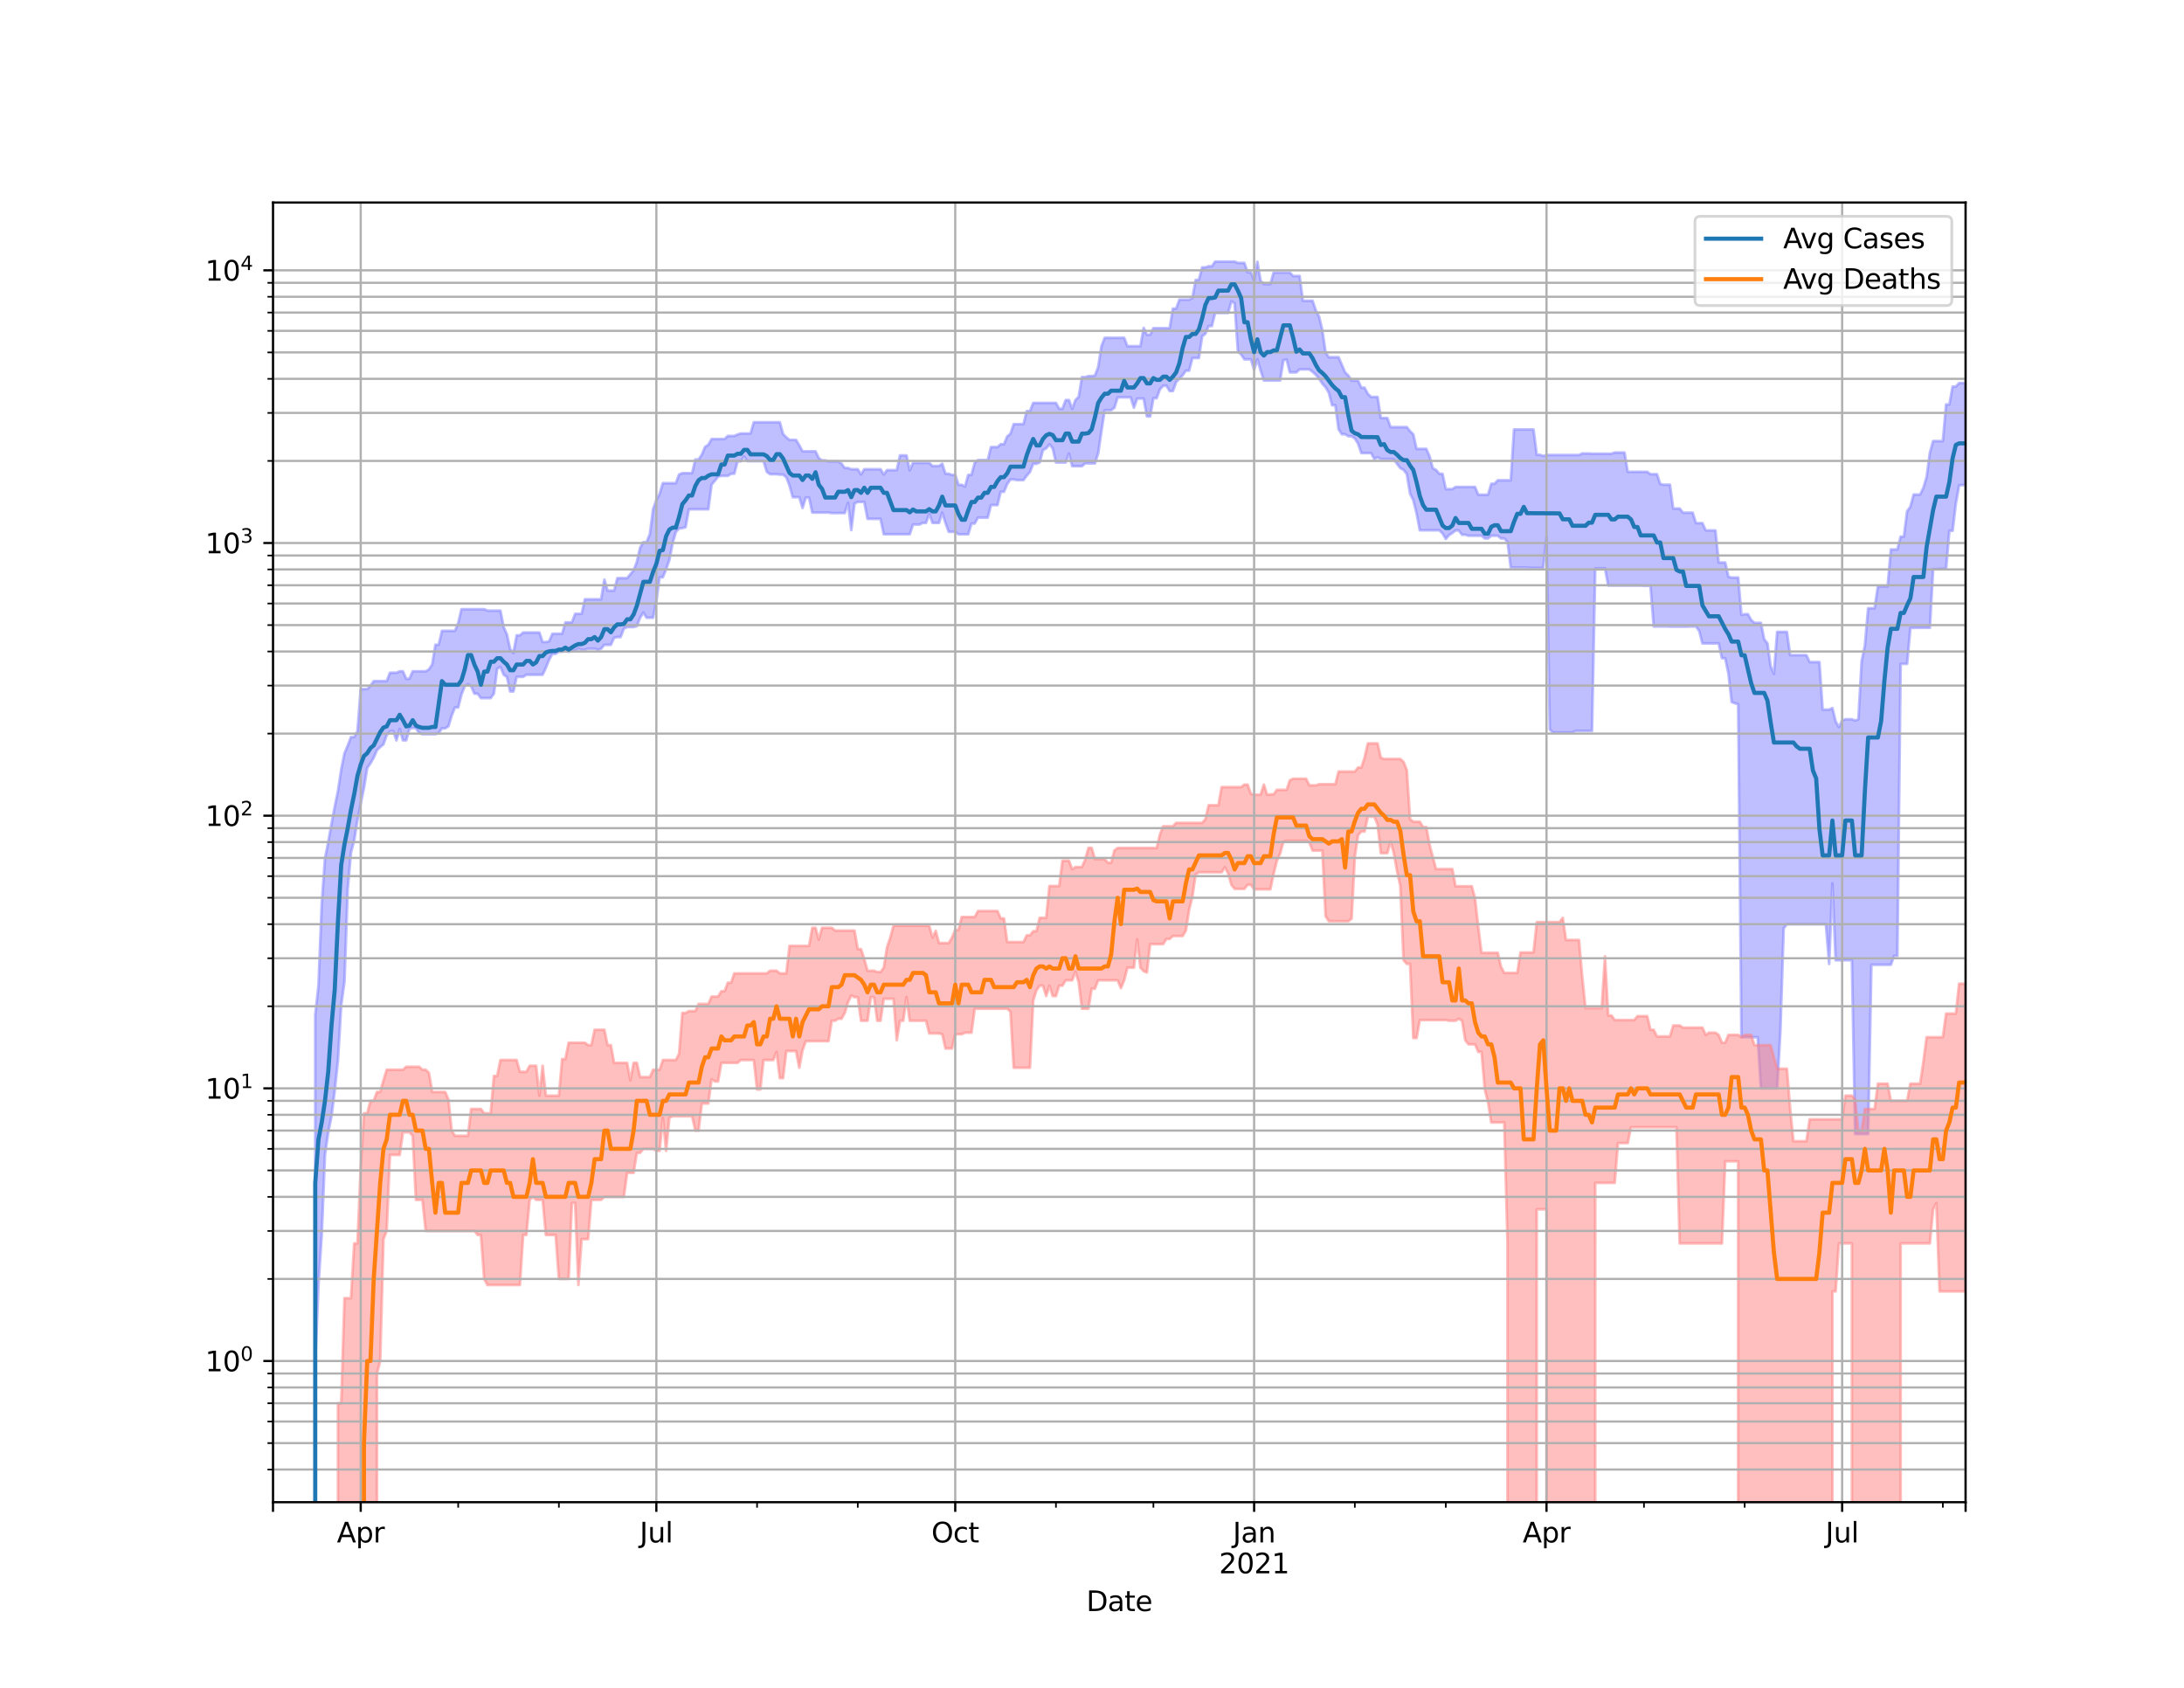 <?xml version="1.0" encoding="utf-8" standalone="no"?>
<!DOCTYPE svg PUBLIC "-//W3C//DTD SVG 1.1//EN"
  "http://www.w3.org/Graphics/SVG/1.1/DTD/svg11.dtd">
<svg height="612pt" version="1.1" viewBox="0 0 792 612" width="792pt" xmlns="http://www.w3.org/2000/svg" xmlns:xlink="http://www.w3.org/1999/xlink">
 <defs>
  <style type="text/css">*{stroke-linecap:butt;stroke-linejoin:round;}</style>
 </defs>
 <g id="figure_1">
  <g id="patch_1">
   <path d="M 0 612 
L 792 612 
L 792 0 
L 0 0 
z
" style="fill:#ffffff;"/>
  </g>
  <g id="axes_1">
   <g id="patch_2">
    <path d="M 99 544.68 
L 712.8 544.68 
L 712.8 73.44 
L 99 73.44 
z
" style="fill:#ffffff;"/>
   </g>
   <g id="PolyCollection_1">
    <path clip-path="url(#p68e2955192)" d="M 99 99362.465 
L 99 99362.465 
L 100.178 99362.465 
L 101.356 99362.465 
L 102.534 99362.465 
L 103.712 99362.465 
L 104.891 99362.465 
L 106.069 99362.465 
L 107.247 99362.465 
L 108.425 99362.465 
L 109.603 99362.465 
L 110.781 99362.465 
L 111.959 99362.465 
L 113.137 99362.465 
L 114.316 367.982 
L 115.494 357.397 
L 116.672 327.815 
L 117.85 311.321 
L 119.028 305.395 
L 120.206 298.783 
L 121.384 292.535 
L 122.562 286.801 
L 123.74 279.042 
L 124.919 273.152 
L 126.097 270.378 
L 127.275 267.261 
L 128.453 267.261 
L 129.631 265.168 
L 130.809 249.836 
L 131.987 249.836 
L 133.165 249.836 
L 134.344 248.659 
L 135.522 246.972 
L 136.7 246.972 
L 137.878 246.972 
L 139.056 246.972 
L 140.234 246.972 
L 141.412 243.939 
L 142.59 243.939 
L 143.769 243.939 
L 144.947 243.415 
L 146.125 243.415 
L 147.303 246.112 
L 148.481 246.112 
L 149.659 243.415 
L 150.837 243.415 
L 152.015 243.415 
L 153.193 243.415 
L 154.372 243.415 
L 155.55 242.723 
L 156.728 240.926 
L 157.906 233.783 
L 159.084 233.783 
L 160.262 228.738 
L 161.44 228.738 
L 162.618 228.738 
L 163.797 228.738 
L 164.975 228.738 
L 166.153 225.946 
L 167.331 220.907 
L 168.509 220.907 
L 169.687 220.907 
L 170.865 220.907 
L 172.043 220.907 
L 173.221 220.907 
L 174.4 220.907 
L 175.578 220.907 
L 176.756 221.405 
L 177.934 221.405 
L 179.112 221.405 
L 180.29 221.405 
L 181.468 221.405 
L 182.646 227.372 
L 183.825 230.01 
L 185.003 235.374 
L 186.181 236.796 
L 187.359 230.374 
L 188.537 230.374 
L 189.715 229.346 
L 190.893 229.346 
L 192.071 229.346 
L 193.25 229.346 
L 194.428 229.346 
L 195.606 229.346 
L 196.784 232.801 
L 197.962 232.801 
L 199.14 232.534 
L 200.318 229.797 
L 201.496 229.797 
L 202.674 229.797 
L 203.853 229.797 
L 205.031 225.693 
L 206.209 225.693 
L 207.387 225.693 
L 208.565 222.576 
L 209.743 222.576 
L 210.921 222.576 
L 212.099 217.306 
L 213.278 217.306 
L 214.456 217.306 
L 215.634 217.306 
L 216.812 217.306 
L 217.99 217.306 
L 219.168 210.163 
L 220.346 214.151 
L 221.524 214.151 
L 222.702 214.151 
L 223.881 209.64 
L 225.059 209.64 
L 226.237 209.64 
L 227.415 209.64 
L 228.593 208.191 
L 229.771 206.79 
L 230.949 203.753 
L 232.127 198.59 
L 233.306 196.574 
L 234.484 196.574 
L 235.662 193.658 
L 236.84 184.613 
L 238.018 181.287 
L 239.196 179.07 
L 240.374 175.188 
L 241.552 175.188 
L 242.731 175.188 
L 243.909 175.188 
L 245.087 175.188 
L 246.265 172.059 
L 247.443 171.564 
L 248.621 171.564 
L 249.799 171.564 
L 250.977 171.564 
L 252.155 166.618 
L 253.334 166.618 
L 254.512 164.829 
L 255.69 162.027 
L 256.868 161.278 
L 258.046 159.196 
L 259.224 159.196 
L 260.402 159.196 
L 261.58 159.196 
L 262.759 159.196 
L 263.937 158.069 
L 265.115 158.069 
L 266.293 158.069 
L 267.471 157.542 
L 268.649 157.182 
L 269.827 157.182 
L 271.005 157.182 
L 272.183 157.182 
L 273.362 153.121 
L 274.54 153.121 
L 275.718 153.121 
L 276.896 153.121 
L 278.074 153.121 
L 279.252 153.121 
L 280.43 153.121 
L 281.608 153.121 
L 282.787 153.121 
L 283.965 157.341 
L 285.143 158.579 
L 286.321 159.515 
L 287.499 159.515 
L 288.677 159.515 
L 289.855 161.466 
L 291.033 163.651 
L 292.212 163.651 
L 293.39 163.651 
L 294.568 163.651 
L 295.746 163.651 
L 296.924 166.103 
L 298.102 166.931 
L 299.28 166.931 
L 300.458 167.3 
L 301.636 167.3 
L 302.815 167.3 
L 303.993 167.3 
L 305.171 168.121 
L 306.349 169.694 
L 307.527 169.694 
L 308.705 170.147 
L 309.883 170.14 
L 311.061 170.14 
L 312.24 172.043 
L 313.418 170.14 
L 314.596 170.14 
L 315.774 170.14 
L 316.952 170.14 
L 318.13 170.14 
L 319.308 170.14 
L 320.486 172.043 
L 321.664 170.464 
L 322.843 170.464 
L 324.021 170.464 
L 325.199 170.464 
L 326.377 165.129 
L 327.555 165.129 
L 328.733 165.129 
L 329.911 170.541 
L 331.089 167.838 
L 332.268 167.838 
L 333.446 167.838 
L 334.624 167.838 
L 335.802 167.838 
L 336.98 167.838 
L 338.158 168.973 
L 339.336 168.973 
L 340.514 168.973 
L 341.693 168.147 
L 342.871 171.776 
L 344.049 171.776 
L 345.227 172.209 
L 346.405 172.209 
L 347.583 175.786 
L 348.761 175.786 
L 349.939 176.437 
L 351.117 172.209 
L 352.296 172.166 
L 353.474 167.779 
L 354.652 166.829 
L 355.83 166.829 
L 357.008 166.829 
L 358.186 166.829 
L 359.364 162.12 
L 360.542 162.12 
L 361.721 162.12 
L 362.899 161.067 
L 364.077 161.067 
L 365.255 158.264 
L 366.433 157.285 
L 367.611 153.788 
L 368.789 153.788 
L 369.967 153.788 
L 371.145 153.788 
L 372.324 149.087 
L 373.502 149.087 
L 374.68 146.094 
L 375.858 146.094 
L 377.036 146.094 
L 378.214 146.094 
L 379.392 146.094 
L 380.57 146.094 
L 381.749 146.094 
L 382.927 146.094 
L 384.105 148.213 
L 385.283 148.213 
L 386.461 145.071 
L 387.639 145.071 
L 388.817 148.213 
L 389.995 145.071 
L 391.174 143.902 
L 392.352 136.74 
L 393.53 136.74 
L 394.708 136.373 
L 395.886 136.373 
L 397.064 136.163 
L 398.242 133.11 
L 399.42 125.539 
L 400.598 122.496 
L 401.777 122.496 
L 402.955 122.496 
L 404.133 122.496 
L 405.311 122.496 
L 406.489 122.496 
L 407.667 122.496 
L 408.845 125.524 
L 410.023 125.524 
L 411.202 125.524 
L 412.38 125.524 
L 413.558 125.524 
L 414.736 118.899 
L 415.914 121.369 
L 417.092 121.369 
L 418.27 118.995 
L 419.448 118.995 
L 420.626 118.995 
L 421.805 118.995 
L 422.983 118.995 
L 424.161 118.995 
L 425.339 111.914 
L 426.517 111.914 
L 427.695 108.653 
L 428.873 108.653 
L 430.051 108.653 
L 431.23 108.653 
L 432.408 108.039 
L 433.586 101.521 
L 434.764 101.454 
L 435.942 96.947 
L 437.12 96.947 
L 438.298 96.559 
L 439.476 96.559 
L 440.655 94.86 
L 441.833 94.86 
L 443.011 94.86 
L 444.189 94.86 
L 445.367 94.86 
L 446.545 94.86 
L 447.723 94.86 
L 448.901 95.32 
L 450.079 95.32 
L 451.258 95.32 
L 452.436 98.737 
L 453.614 98.737 
L 454.792 101.806 
L 455.97 94.926 
L 457.148 101.806 
L 458.326 103.027 
L 459.504 103.027 
L 460.683 103.027 
L 461.861 98.811 
L 463.039 98.811 
L 464.217 98.811 
L 465.395 98.811 
L 466.573 98.811 
L 467.751 98.811 
L 468.929 100.08 
L 470.107 100.08 
L 471.286 100.08 
L 472.464 109.073 
L 473.642 109.073 
L 474.82 109.073 
L 475.998 109.073 
L 477.176 112.585 
L 478.354 114.806 
L 479.532 119.751 
L 480.711 127.806 
L 481.889 129.529 
L 483.067 129.529 
L 484.245 129.529 
L 485.423 129.529 
L 486.601 132.268 
L 487.779 135.017 
L 488.957 136.171 
L 490.136 137.996 
L 491.314 137.996 
L 492.492 137.996 
L 493.67 140.574 
L 494.848 140.574 
L 496.026 142.802 
L 497.204 143.95 
L 498.382 143.95 
L 499.56 143.95 
L 500.739 151.577 
L 501.917 151.577 
L 503.095 151.577 
L 504.273 154.872 
L 505.451 154.872 
L 506.629 154.872 
L 507.807 154.872 
L 508.985 154.872 
L 510.164 154.872 
L 511.342 156.346 
L 512.52 157.488 
L 513.698 162.761 
L 514.876 162.761 
L 516.054 162.761 
L 517.232 162.761 
L 518.41 165.458 
L 519.588 169.803 
L 520.767 170.392 
L 521.945 171.812 
L 523.123 171.812 
L 524.301 177.356 
L 525.479 177.356 
L 526.657 177.356 
L 527.835 176.578 
L 529.013 176.578 
L 530.192 176.578 
L 531.37 176.578 
L 532.548 176.578 
L 533.726 176.578 
L 534.904 176.578 
L 536.082 179.395 
L 537.26 179.395 
L 538.438 179.395 
L 539.617 179.395 
L 540.795 175.414 
L 541.973 175.414 
L 543.151 174.154 
L 544.329 174.154 
L 545.507 174.154 
L 546.685 174.154 
L 547.863 174.154 
L 549.041 155.731 
L 550.22 155.731 
L 551.398 155.731 
L 552.576 155.731 
L 553.754 155.731 
L 554.932 155.731 
L 556.11 155.731 
L 557.288 164.923 
L 558.466 164.923 
L 559.645 165.335 
L 560.823 164.984 
L 562.001 164.984 
L 563.179 164.984 
L 564.357 164.984 
L 565.535 164.984 
L 566.713 164.984 
L 567.891 164.984 
L 569.069 164.984 
L 570.248 164.984 
L 571.426 164.984 
L 572.604 164.984 
L 573.782 164.43 
L 574.96 164.43 
L 576.138 164.43 
L 577.316 164.509 
L 578.494 164.509 
L 579.673 164.509 
L 580.851 164.509 
L 582.029 164.509 
L 583.207 164.509 
L 584.385 164.509 
L 585.563 164.099 
L 586.741 164.099 
L 587.919 164.099 
L 589.098 164.099 
L 590.276 171.079 
L 591.454 171.079 
L 592.632 171.079 
L 593.81 171.079 
L 594.988 171.079 
L 596.166 171.079 
L 597.344 171.079 
L 598.522 171.944 
L 599.701 171.944 
L 600.879 171.944 
L 602.057 175.503 
L 603.235 175.746 
L 604.413 175.746 
L 605.591 175.746 
L 606.769 184.385 
L 607.947 184.385 
L 609.126 184.385 
L 610.304 185.893 
L 611.482 185.893 
L 612.66 185.893 
L 613.838 185.893 
L 615.016 189.686 
L 616.194 189.686 
L 617.372 189.686 
L 618.55 192.325 
L 619.729 192.325 
L 620.907 192.325 
L 622.085 192.325 
L 623.263 203.975 
L 624.441 203.975 
L 625.619 203.975 
L 626.797 209.152 
L 627.975 209.427 
L 629.154 209.427 
L 630.332 209.427 
L 631.51 222.945 
L 632.688 222.709 
L 633.866 222.709 
L 635.044 224.796 
L 636.222 225.845 
L 637.4 225.845 
L 638.579 225.845 
L 639.757 231.773 
L 640.935 233.279 
L 642.113 241.602 
L 643.291 244.352 
L 644.469 229.128 
L 645.647 229.128 
L 646.825 229.128 
L 648.003 229.128 
L 649.182 237.542 
L 650.36 237.542 
L 651.538 237.542 
L 652.716 237.542 
L 653.894 237.542 
L 655.072 237.542 
L 656.25 240.072 
L 657.428 240.072 
L 658.607 240.072 
L 659.785 240.072 
L 660.963 257.318 
L 662.141 257.318 
L 663.319 257.318 
L 664.497 256.743 
L 665.675 261.574 
L 666.853 263.657 
L 668.031 261.285 
L 669.21 260.806 
L 670.388 260.806 
L 671.566 260.806 
L 672.744 261.285 
L 673.922 260.806 
L 675.1 239.722 
L 676.278 234.129 
L 677.456 220.555 
L 678.635 220.555 
L 679.813 220.555 
L 680.991 212.643 
L 682.169 212.643 
L 683.347 212.643 
L 684.525 212.643 
L 685.703 199.229 
L 686.881 199.229 
L 688.06 199.229 
L 689.238 194.588 
L 690.416 194.588 
L 691.594 185.355 
L 692.772 183.741 
L 693.95 179.329 
L 695.128 179.329 
L 696.306 179.329 
L 697.484 176.917 
L 698.663 172.977 
L 699.841 164.165 
L 701.019 159.925 
L 702.197 159.925 
L 703.375 159.925 
L 704.553 159.925 
L 705.731 146.663 
L 706.909 146.663 
L 708.088 140.18 
L 709.266 140.18 
L 710.444 138.912 
L 711.622 138.912 
L 712.8 138.912 
L 712.8 175.88 
L 712.8 175.88 
L 711.622 175.88 
L 710.444 175.978 
L 709.266 182.587 
L 708.088 192.444 
L 706.909 192.444 
L 705.731 206.258 
L 704.553 206.258 
L 703.375 206.258 
L 702.197 206.37 
L 701.019 206.37 
L 699.841 227.635 
L 698.663 227.635 
L 697.484 227.635 
L 696.306 227.635 
L 695.128 227.635 
L 693.95 227.679 
L 692.772 227.679 
L 691.594 240.711 
L 690.416 240.711 
L 689.238 240.711 
L 688.06 346.606 
L 686.881 346.606 
L 685.703 349.809 
L 684.525 349.809 
L 683.347 349.809 
L 682.169 349.809 
L 680.991 349.809 
L 679.813 349.809 
L 678.635 349.809 
L 677.456 411.188 
L 676.278 411.188 
L 675.1 411.188 
L 673.922 411.188 
L 672.744 411.188 
L 671.566 348.178 
L 670.388 348.178 
L 669.21 348.178 
L 668.031 348.178 
L 666.853 348.178 
L 665.675 348.178 
L 664.497 320.274 
L 663.319 349.508 
L 662.141 335.103 
L 660.963 335.103 
L 659.785 335.103 
L 658.607 335.103 
L 657.428 335.103 
L 656.25 335.103 
L 655.072 335.103 
L 653.894 335.103 
L 652.716 335.103 
L 651.538 335.103 
L 650.36 335.103 
L 649.182 335.103 
L 648.003 335.103 
L 646.825 336.633 
L 645.647 373.65 
L 644.469 394.629 
L 643.291 394.629 
L 642.113 394.629 
L 640.935 394.629 
L 639.757 394.629 
L 638.579 394.629 
L 637.4 376.089 
L 636.222 376.089 
L 635.044 376.089 
L 633.866 376.089 
L 632.688 376.089 
L 631.51 376.089 
L 630.332 255.347 
L 629.154 254.997 
L 627.975 254.567 
L 626.797 244.222 
L 625.619 238.664 
L 624.441 238.664 
L 623.263 233.289 
L 622.085 233.289 
L 620.907 233.289 
L 619.729 233.289 
L 618.55 233.289 
L 617.372 233.289 
L 616.194 228.756 
L 615.016 227.163 
L 613.838 227.163 
L 612.66 227.163 
L 611.482 227.215 
L 610.304 227.215 
L 609.126 227.215 
L 607.947 227.215 
L 606.769 227.215 
L 605.591 227.215 
L 604.413 227.154 
L 603.235 227.154 
L 602.057 227.154 
L 600.879 227.154 
L 599.701 227.154 
L 598.522 212.408 
L 597.344 212.408 
L 596.166 212.408 
L 594.988 212.298 
L 593.81 212.298 
L 592.632 212.298 
L 591.454 212.298 
L 590.276 212.298 
L 589.098 212.298 
L 587.919 212.298 
L 586.741 212.298 
L 585.563 212.298 
L 584.385 212.298 
L 583.207 212.298 
L 582.029 206.077 
L 580.851 206.077 
L 579.673 206.077 
L 578.494 206.114 
L 577.316 265.021 
L 576.138 265.021 
L 574.96 265.021 
L 573.782 265.021 
L 572.604 265.021 
L 571.426 265.021 
L 570.248 265.591 
L 569.069 265.591 
L 567.891 265.591 
L 566.713 265.591 
L 565.535 265.591 
L 564.357 265.591 
L 563.179 265.591 
L 562.001 264.499 
L 560.823 194.632 
L 559.645 205.933 
L 558.466 205.933 
L 557.288 205.933 
L 556.11 205.933 
L 554.932 205.933 
L 553.754 205.78 
L 552.576 205.78 
L 551.398 205.78 
L 550.22 205.78 
L 549.041 205.78 
L 547.863 205.78 
L 546.685 196.519 
L 545.507 195.244 
L 544.329 195.244 
L 543.151 194.247 
L 541.973 194.247 
L 540.795 194.247 
L 539.617 195.244 
L 538.438 195.244 
L 537.26 194.247 
L 536.082 194.247 
L 534.904 194.247 
L 533.726 194.247 
L 532.548 194.247 
L 531.37 193.893 
L 530.192 193.893 
L 529.013 192.344 
L 527.835 192.344 
L 526.657 193.257 
L 525.479 194.018 
L 524.301 195.422 
L 523.123 193.407 
L 521.945 192.278 
L 520.767 192.278 
L 519.588 192.278 
L 518.41 192.278 
L 517.232 192.278 
L 516.054 192.278 
L 514.876 192.278 
L 513.698 186.087 
L 512.52 181.368 
L 511.342 178.983 
L 510.164 171.879 
L 508.985 170.337 
L 507.807 169.748 
L 506.629 168.195 
L 505.451 166.578 
L 504.273 166.438 
L 503.095 166.438 
L 501.917 166.438 
L 500.739 166.438 
L 499.56 165.821 
L 498.382 166.438 
L 497.204 164.275 
L 496.026 164.275 
L 494.848 164.275 
L 493.67 164.275 
L 492.492 160.855 
L 491.314 158.986 
L 490.136 158.187 
L 488.957 158.187 
L 487.779 157.449 
L 486.601 157.449 
L 485.423 155.67 
L 484.245 146.924 
L 483.067 146.924 
L 481.889 142.442 
L 480.711 140.377 
L 479.532 139.134 
L 478.354 137.277 
L 477.176 135.913 
L 475.998 134.818 
L 474.82 133.938 
L 473.642 133.938 
L 472.464 133.938 
L 471.286 133.938 
L 470.107 135.014 
L 468.929 135.014 
L 467.751 135.014 
L 466.573 130.354 
L 465.395 130.627 
L 464.217 137.959 
L 463.039 137.959 
L 461.861 137.959 
L 460.683 137.959 
L 459.504 137.959 
L 458.326 137.959 
L 457.148 134.333 
L 455.97 130.286 
L 454.792 134.098 
L 453.614 130.286 
L 452.436 130.286 
L 451.258 130.286 
L 450.079 128.536 
L 448.901 127.426 
L 447.723 109.971 
L 446.545 109.271 
L 445.367 113.484 
L 444.189 113.484 
L 443.011 113.484 
L 441.833 113.484 
L 440.655 113.484 
L 439.476 118.212 
L 438.298 118.212 
L 437.12 121.001 
L 435.942 121.967 
L 434.764 129.81 
L 433.586 129.81 
L 432.408 129.81 
L 431.23 134.401 
L 430.051 134.401 
L 428.873 136.065 
L 427.695 137.312 
L 426.517 138.542 
L 425.339 141.794 
L 424.161 141.794 
L 422.983 139.863 
L 421.805 139.863 
L 420.626 141.173 
L 419.448 144.377 
L 418.27 144.377 
L 417.092 150.986 
L 415.914 150.986 
L 414.736 144.52 
L 413.558 144.52 
L 412.38 144.52 
L 411.202 147.828 
L 410.023 144.066 
L 408.845 144.066 
L 407.667 144.066 
L 406.489 144.066 
L 405.311 144.066 
L 404.133 147.828 
L 402.955 148.743 
L 401.777 148.743 
L 400.598 148.743 
L 399.42 156.356 
L 398.242 164.366 
L 397.064 168.02 
L 395.886 168.02 
L 394.708 168.02 
L 393.53 168.02 
L 392.352 169.038 
L 391.174 169.038 
L 389.995 169.038 
L 388.817 169.038 
L 387.639 164.468 
L 386.461 167.692 
L 385.283 167.692 
L 384.105 167.692 
L 382.927 167.692 
L 381.749 162.556 
L 380.57 161.116 
L 379.392 162.556 
L 378.214 163.204 
L 377.036 167.692 
L 375.858 168.154 
L 374.68 168.154 
L 373.502 171.145 
L 372.324 172.502 
L 371.145 174.079 
L 369.967 174.079 
L 368.789 174.079 
L 367.611 173.837 
L 366.433 173.837 
L 365.255 175.534 
L 364.077 178.312 
L 362.899 178.312 
L 361.721 183.148 
L 360.542 183.148 
L 359.364 183.148 
L 358.186 187.703 
L 357.008 187.703 
L 355.83 187.703 
L 354.652 187.703 
L 353.474 189.824 
L 352.296 189.824 
L 351.117 193.729 
L 349.939 193.729 
L 348.761 193.729 
L 347.583 193.729 
L 346.405 192.841 
L 345.227 192.841 
L 344.049 192.841 
L 342.871 189.602 
L 341.693 185.917 
L 340.514 189.602 
L 339.336 189.602 
L 338.158 189.602 
L 336.98 186.308 
L 335.802 189.602 
L 334.624 189.602 
L 333.446 190.193 
L 332.268 190.193 
L 331.089 190.193 
L 329.911 193.705 
L 328.733 193.705 
L 327.555 193.705 
L 326.377 193.705 
L 325.199 193.705 
L 324.021 193.705 
L 322.843 193.705 
L 321.664 193.705 
L 320.486 193.705 
L 319.308 188.138 
L 318.13 188.138 
L 316.952 188.138 
L 315.774 188.138 
L 314.596 188.138 
L 313.418 181.995 
L 312.24 181.995 
L 311.061 181.995 
L 309.883 182.566 
L 308.705 192.209 
L 307.527 182.357 
L 306.349 186.037 
L 305.171 186.037 
L 303.993 186.037 
L 302.815 186.037 
L 301.636 186.037 
L 300.458 185.847 
L 299.28 185.847 
L 298.102 185.847 
L 296.924 185.847 
L 295.746 185.847 
L 294.568 185.847 
L 293.39 180.407 
L 292.212 180.407 
L 291.033 184.174 
L 289.855 180.281 
L 288.677 180.281 
L 287.499 180.281 
L 286.321 176.107 
L 285.143 173.056 
L 283.965 172.091 
L 282.787 172.091 
L 281.608 171.939 
L 280.43 171.939 
L 279.252 171.939 
L 278.074 171.095 
L 276.896 167.21 
L 275.718 167.21 
L 274.54 167.21 
L 273.362 167.21 
L 272.183 167.21 
L 271.005 167.21 
L 269.827 165.541 
L 268.649 167.274 
L 267.471 167.274 
L 266.293 171.736 
L 265.115 171.803 
L 263.937 172.537 
L 262.759 172.537 
L 261.58 172.537 
L 260.402 172.847 
L 259.224 174.362 
L 258.046 175.699 
L 256.868 184.665 
L 255.69 184.665 
L 254.512 184.665 
L 253.334 184.665 
L 252.155 184.665 
L 250.977 184.665 
L 249.799 184.665 
L 248.621 191.152 
L 247.443 191.495 
L 246.265 191.628 
L 245.087 192.9 
L 243.909 197.011 
L 242.731 203.063 
L 241.552 206.477 
L 240.374 209.318 
L 239.196 209.318 
L 238.018 218.002 
L 236.84 223.989 
L 235.662 223.989 
L 234.484 223.989 
L 233.306 222.11 
L 232.127 223.989 
L 230.949 227.033 
L 229.771 227.372 
L 228.593 227.372 
L 227.415 227.372 
L 226.237 227.934 
L 225.059 230.987 
L 223.881 230.987 
L 222.702 231.244 
L 221.524 233.824 
L 220.346 233.824 
L 219.168 233.824 
L 217.99 235.216 
L 216.812 235.68 
L 215.634 235.216 
L 214.456 235.216 
L 213.278 235.216 
L 212.099 235.627 
L 210.921 235.627 
L 209.743 235.248 
L 208.565 235.946 
L 207.387 236.138 
L 206.209 236.299 
L 205.031 236.138 
L 203.853 236.299 
L 202.674 236.299 
L 201.496 237.08 
L 200.318 237.08 
L 199.14 239.178 
L 197.962 242.116 
L 196.784 244.651 
L 195.606 244.651 
L 194.428 244.651 
L 193.25 244.651 
L 192.071 244.651 
L 190.893 244.651 
L 189.715 245.415 
L 188.537 245.415 
L 187.359 245.415 
L 186.181 250.714 
L 185.003 250.714 
L 183.825 245.415 
L 182.646 244.651 
L 181.468 241.809 
L 180.29 242.486 
L 179.112 251.534 
L 177.934 253.127 
L 176.756 253.127 
L 175.578 253.127 
L 174.4 253.127 
L 173.221 251.534 
L 172.043 251.534 
L 170.865 248.86 
L 169.687 248.075 
L 168.509 248.86 
L 167.331 251.857 
L 166.153 256.519 
L 164.975 256.519 
L 163.797 259.476 
L 162.618 263.354 
L 161.44 264.086 
L 160.262 264.086 
L 159.084 265.804 
L 157.906 266.212 
L 156.728 266.212 
L 155.55 266.212 
L 154.372 266.212 
L 153.193 266.212 
L 152.015 265.804 
L 150.837 264.086 
L 149.659 263.902 
L 148.481 264.313 
L 147.303 268.449 
L 146.125 268.449 
L 144.947 264.313 
L 143.769 268.449 
L 142.59 265.063 
L 141.412 265.21 
L 140.234 266.559 
L 139.056 269.905 
L 137.878 270.856 
L 136.7 272.001 
L 135.522 274.728 
L 134.344 276.776 
L 133.165 278.464 
L 131.987 285.7 
L 130.809 291.434 
L 129.631 297.334 
L 128.453 304.649 
L 127.275 309.155 
L 126.097 322.377 
L 124.919 355.977 
L 123.74 364.439 
L 122.562 384.366 
L 121.384 395.496 
L 120.206 404.75 
L 119.028 410.561 
L 117.85 418.765 
L 116.672 447.781 
L 115.494 465.937 
L 114.316 493.497 
L 113.137 99362.465 
L 111.959 99362.465 
L 110.781 99362.465 
L 109.603 99362.465 
L 108.425 99362.465 
L 107.247 99362.465 
L 106.069 99362.465 
L 104.891 99362.465 
L 103.712 99362.465 
L 102.534 99362.465 
L 101.356 99362.465 
L 100.178 99362.465 
L 99 99362.465 
z
" style="fill:#8080ff;fill-opacity:0.5;stroke:#8080ff;stroke-opacity:0.5;"/>
   </g>
   <g id="PolyCollection_2">
    <path clip-path="url(#p68e2955192)" d="M 99 99362.465 
L 99 99362.465 
L 100.178 99362.465 
L 101.356 99362.465 
L 102.534 99362.465 
L 103.712 99362.465 
L 104.891 99362.465 
L 106.069 99362.465 
L 107.247 99362.465 
L 108.425 99362.465 
L 109.603 99362.465 
L 110.781 99362.465 
L 111.959 99362.465 
L 113.137 99362.465 
L 114.316 99362.465 
L 115.494 99362.465 
L 116.672 99362.465 
L 117.85 99362.465 
L 119.028 99362.465 
L 120.206 99362.465 
L 121.384 99362.465 
L 122.562 508.812 
L 123.74 508.812 
L 124.919 470.713 
L 126.097 470.713 
L 127.275 470.713 
L 128.453 450.849 
L 129.631 450.849 
L 130.809 423.541 
L 131.987 403.676 
L 133.165 403.676 
L 134.344 399.153 
L 135.522 399.153 
L 136.7 395.936 
L 137.878 395.936 
L 139.056 391.723 
L 140.234 387.887 
L 141.412 387.887 
L 142.59 387.887 
L 143.769 387.887 
L 144.947 387.887 
L 146.125 387.887 
L 147.303 386.8 
L 148.481 386.8 
L 149.659 386.8 
L 150.837 386.8 
L 152.015 386.8 
L 153.193 387.887 
L 154.372 387.887 
L 155.55 389.002 
L 156.728 395.936 
L 157.906 395.936 
L 159.084 395.936 
L 160.262 395.936 
L 161.44 395.936 
L 162.618 398.678 
L 163.797 409.944 
L 164.975 411.824 
L 166.153 411.824 
L 167.331 411.824 
L 168.509 411.824 
L 169.687 411.824 
L 170.865 402.115 
L 172.043 402.115 
L 173.221 402.115 
L 174.4 402.115 
L 175.578 403.676 
L 176.756 403.676 
L 177.934 403.676 
L 179.112 390.147 
L 180.29 390.147 
L 181.468 384.366 
L 182.646 384.366 
L 183.825 384.366 
L 185.003 384.366 
L 186.181 384.366 
L 187.359 384.366 
L 188.537 388.627 
L 189.715 388.627 
L 190.893 388.627 
L 192.071 386.444 
L 193.25 386.444 
L 194.428 386.444 
L 195.606 397.285 
L 196.784 386.444 
L 197.962 397.285 
L 199.14 397.285 
L 200.318 397.285 
L 201.496 397.285 
L 202.674 397.285 
L 203.853 384.029 
L 205.031 384.029 
L 206.209 378.086 
L 207.387 378.086 
L 208.565 378.086 
L 209.743 378.086 
L 210.921 378.086 
L 212.099 378.086 
L 213.278 378.971 
L 214.456 378.971 
L 215.634 373.387 
L 216.812 373.387 
L 217.99 373.387 
L 219.168 373.387 
L 220.346 378.971 
L 221.524 378.971 
L 222.702 385.392 
L 223.881 385.392 
L 225.059 385.392 
L 226.237 385.392 
L 227.415 385.392 
L 228.593 391.723 
L 229.771 385.392 
L 230.949 385.392 
L 232.127 390.536 
L 233.306 390.536 
L 234.484 390.536 
L 235.662 390.536 
L 236.84 387.887 
L 238.018 387.887 
L 239.196 387.887 
L 240.374 384.366 
L 241.552 384.366 
L 242.731 384.366 
L 243.909 384.366 
L 245.087 384.366 
L 246.265 382.062 
L 247.443 367.295 
L 248.621 367.295 
L 249.799 366.619 
L 250.977 366.619 
L 252.155 366.619 
L 253.334 364.016 
L 254.512 364.016 
L 255.69 364.016 
L 256.868 364.016 
L 258.046 361.363 
L 259.224 361.363 
L 260.402 361.363 
L 261.58 359.429 
L 262.759 359.429 
L 263.937 356.328 
L 265.115 356.328 
L 266.293 352.945 
L 267.471 352.945 
L 268.649 352.945 
L 269.827 352.945 
L 271.005 352.945 
L 272.183 352.945 
L 273.362 352.945 
L 274.54 352.945 
L 275.718 352.945 
L 276.896 352.945 
L 278.074 352.945 
L 279.252 351.98 
L 280.43 351.98 
L 281.608 351.98 
L 282.787 352.945 
L 283.965 352.945 
L 285.143 352.945 
L 286.321 342.975 
L 287.499 342.975 
L 288.677 342.975 
L 289.855 342.975 
L 291.033 342.975 
L 292.212 342.975 
L 293.39 342.975 
L 294.568 336.411 
L 295.746 336.411 
L 296.924 340.715 
L 298.102 336.411 
L 299.28 336.411 
L 300.458 336.411 
L 301.636 336.411 
L 302.815 337.419 
L 303.993 337.419 
L 305.171 337.419 
L 306.349 337.419 
L 307.527 337.419 
L 308.705 337.419 
L 309.883 337.419 
L 311.061 344.151 
L 312.24 344.151 
L 313.418 347.743 
L 314.596 351.98 
L 315.774 351.98 
L 316.952 351.98 
L 318.13 352.46 
L 319.308 352.46 
L 320.486 350.881 
L 321.664 343.494 
L 322.843 339.987 
L 324.021 335.644 
L 325.199 335.644 
L 326.377 335.644 
L 327.555 335.644 
L 328.733 335.644 
L 329.911 335.644 
L 331.089 335.644 
L 332.268 335.644 
L 333.446 335.644 
L 334.624 335.644 
L 335.802 335.644 
L 336.98 335.644 
L 338.158 339.987 
L 339.336 337.532 
L 340.514 341.956 
L 341.693 341.956 
L 342.871 341.956 
L 344.049 341.956 
L 345.227 339.987 
L 346.405 337.193 
L 347.583 337.193 
L 348.761 332.5 
L 349.939 332.5 
L 351.117 332.5 
L 352.296 332.5 
L 353.474 332.5 
L 354.652 330.333 
L 355.83 330.333 
L 357.008 330.333 
L 358.186 330.333 
L 359.364 330.333 
L 360.542 330.333 
L 361.721 330.333 
L 362.899 333.008 
L 364.077 333.008 
L 365.255 341.58 
L 366.433 341.58 
L 367.611 341.58 
L 368.789 341.58 
L 369.967 341.58 
L 371.145 341.58 
L 372.324 339.153 
L 373.502 339.153 
L 374.68 337.646 
L 375.858 337.646 
L 377.036 332.805 
L 378.214 332.805 
L 379.392 332.805 
L 380.57 321.274 
L 381.749 321.274 
L 382.927 321.274 
L 384.105 321.274 
L 385.283 312.067 
L 386.461 312.067 
L 387.639 312.067 
L 388.817 315.192 
L 389.995 314.389 
L 391.174 314.389 
L 392.352 314.389 
L 393.53 311.692 
L 394.708 307.431 
L 395.886 307.431 
L 397.064 311.506 
L 398.242 311.506 
L 399.42 311.506 
L 400.598 311.506 
L 401.777 312.827 
L 402.955 312.827 
L 404.133 308.342 
L 405.311 307.487 
L 406.489 307.487 
L 407.667 307.487 
L 408.845 307.487 
L 410.023 307.487 
L 411.202 307.487 
L 412.38 307.487 
L 413.558 307.487 
L 414.736 307.487 
L 415.914 307.487 
L 417.092 307.487 
L 418.27 307.487 
L 419.448 307.487 
L 420.626 302.637 
L 421.805 299.621 
L 422.983 299.621 
L 424.161 299.621 
L 425.339 299.621 
L 426.517 298.371 
L 427.695 298.371 
L 428.873 298.371 
L 430.051 298.371 
L 431.23 298.371 
L 432.408 298.371 
L 433.586 298.371 
L 434.764 298.371 
L 435.942 298.371 
L 437.12 297.023 
L 438.298 291.981 
L 439.476 291.981 
L 440.655 291.981 
L 441.833 291.981 
L 443.011 285.395 
L 444.189 285.395 
L 445.367 285.395 
L 446.545 285.395 
L 447.723 285.395 
L 448.901 285.395 
L 450.079 285.395 
L 451.258 284.494 
L 452.436 284.494 
L 453.614 287.824 
L 454.792 288.146 
L 455.97 288.146 
L 457.148 288.146 
L 458.326 284.494 
L 459.504 288.146 
L 460.683 288.038 
L 461.861 288.038 
L 463.039 286.385 
L 464.217 286.385 
L 465.395 286.385 
L 466.573 286.385 
L 467.751 282.937 
L 468.929 282.368 
L 470.107 282.368 
L 471.286 282.368 
L 472.464 282.368 
L 473.642 282.368 
L 474.82 284.759 
L 475.998 284.759 
L 477.176 284.759 
L 478.354 284.362 
L 479.532 284.362 
L 480.711 284.362 
L 481.889 284.362 
L 483.067 284.362 
L 484.245 284.362 
L 485.423 279.776 
L 486.601 279.776 
L 487.779 279.776 
L 488.957 279.776 
L 490.136 279.776 
L 491.314 279.776 
L 492.492 278.292 
L 493.67 278.292 
L 494.848 274.728 
L 496.026 269.554 
L 497.204 269.554 
L 498.382 269.554 
L 499.56 269.554 
L 500.739 274.728 
L 501.917 275.204 
L 503.095 275.204 
L 504.273 275.204 
L 505.451 275.204 
L 506.629 275.204 
L 507.807 275.204 
L 508.985 276.255 
L 510.164 279.217 
L 511.342 297.023 
L 512.52 297.962 
L 513.698 297.962 
L 514.876 297.962 
L 516.054 299.904 
L 517.232 299.904 
L 518.41 306.263 
L 519.588 310.769 
L 520.767 315.124 
L 521.945 315.124 
L 523.123 315.124 
L 524.301 315.124 
L 525.479 315.124 
L 526.657 315.124 
L 527.835 321.352 
L 529.013 321.352 
L 530.192 321.352 
L 531.37 321.352 
L 532.548 321.352 
L 533.726 321.352 
L 534.904 325.78 
L 536.082 336.191 
L 537.26 345.498 
L 538.438 345.498 
L 539.617 345.498 
L 540.795 345.498 
L 541.973 345.498 
L 543.151 345.498 
L 544.329 350.572 
L 545.507 352.783 
L 546.685 352.783 
L 547.863 352.783 
L 549.041 352.783 
L 550.22 352.783 
L 551.398 345.361 
L 552.576 345.361 
L 553.754 345.361 
L 554.932 345.361 
L 556.11 345.361 
L 557.288 334.359 
L 558.466 334.359 
L 559.645 334.359 
L 560.823 334.359 
L 562.001 334.359 
L 563.179 334.359 
L 564.357 334.359 
L 565.535 334.359 
L 566.713 332.805 
L 567.891 340.837 
L 569.069 340.837 
L 570.248 340.837 
L 571.426 340.837 
L 572.604 340.837 
L 573.782 354.266 
L 574.96 365.515 
L 576.138 365.515 
L 577.316 365.515 
L 578.494 365.515 
L 579.673 365.515 
L 580.851 365.515 
L 582.029 346.746 
L 583.207 368.214 
L 584.385 368.214 
L 585.563 369.87 
L 586.741 369.87 
L 587.919 369.87 
L 589.098 369.87 
L 590.276 369.87 
L 591.454 369.87 
L 592.632 369.87 
L 593.81 368.446 
L 594.988 368.446 
L 596.166 368.446 
L 597.344 368.446 
L 598.522 373.387 
L 599.701 373.387 
L 600.879 375.811 
L 602.057 375.811 
L 603.235 375.811 
L 604.413 375.811 
L 605.591 375.811 
L 606.769 371.844 
L 607.947 371.844 
L 609.126 371.844 
L 610.304 372.609 
L 611.482 372.609 
L 612.66 372.609 
L 613.838 372.609 
L 615.016 372.609 
L 616.194 372.609 
L 617.372 372.609 
L 618.55 375.26 
L 619.729 374.447 
L 620.907 374.447 
L 622.085 374.447 
L 623.263 375.26 
L 624.441 378.086 
L 625.619 378.086 
L 626.797 375.26 
L 627.975 375.26 
L 629.154 375.26 
L 630.332 375.26 
L 631.51 376.089 
L 632.688 375.26 
L 633.866 375.26 
L 635.044 375.26 
L 636.222 378.971 
L 637.4 378.971 
L 638.579 378.971 
L 639.757 378.971 
L 640.935 378.971 
L 642.113 378.971 
L 643.291 383.363 
L 644.469 387.522 
L 645.647 387.522 
L 646.825 387.522 
L 648.003 387.522 
L 649.182 402.115 
L 650.36 413.791 
L 651.538 413.791 
L 652.716 413.791 
L 653.894 413.791 
L 655.072 413.791 
L 656.25 405.851 
L 657.428 405.851 
L 658.607 405.851 
L 659.785 405.851 
L 660.963 405.851 
L 662.141 405.851 
L 663.319 405.851 
L 664.497 405.851 
L 665.675 405.851 
L 666.853 405.851 
L 668.031 405.851 
L 669.21 397.285 
L 670.388 397.285 
L 671.566 397.285 
L 672.744 398.678 
L 673.922 409.944 
L 675.1 409.944 
L 676.278 402.115 
L 677.456 402.115 
L 678.635 402.115 
L 679.813 402.115 
L 680.991 392.944 
L 682.169 392.944 
L 683.347 392.944 
L 684.525 392.944 
L 685.703 399.153 
L 686.881 399.153 
L 688.06 399.153 
L 689.238 399.153 
L 690.416 399.153 
L 691.594 399.153 
L 692.772 392.944 
L 693.95 392.944 
L 695.128 392.944 
L 696.306 392.944 
L 697.484 385.047 
L 698.663 376.089 
L 699.841 376.089 
L 701.019 376.089 
L 702.197 376.089 
L 703.375 376.089 
L 704.553 376.089 
L 705.731 367.523 
L 706.909 367.523 
L 708.088 367.523 
L 709.266 367.523 
L 710.444 356.681 
L 711.622 356.681 
L 712.8 356.681 
L 712.8 468.259 
L 712.8 468.259 
L 711.622 468.259 
L 710.444 468.259 
L 709.266 468.259 
L 708.088 468.259 
L 706.909 468.259 
L 705.731 468.259 
L 704.553 468.259 
L 703.375 468.259 
L 702.197 436.175 
L 701.019 438.496 
L 699.841 450.849 
L 698.663 450.849 
L 697.484 450.849 
L 696.306 450.849 
L 695.128 450.849 
L 693.95 450.849 
L 692.772 450.849 
L 691.594 450.849 
L 690.416 450.849 
L 689.238 450.849 
L 688.06 99362.465 
L 686.881 99362.465 
L 685.703 99362.465 
L 684.525 99362.465 
L 683.347 99362.465 
L 682.169 99362.465 
L 680.991 99362.465 
L 679.813 99362.465 
L 678.635 99362.465 
L 677.456 99362.465 
L 676.278 99362.465 
L 675.1 99362.465 
L 673.922 99362.465 
L 672.744 99362.465 
L 671.566 450.849 
L 670.388 450.849 
L 669.21 450.849 
L 668.031 450.849 
L 666.853 450.849 
L 665.675 468.259 
L 664.497 468.259 
L 663.319 99362.465 
L 662.141 99362.465 
L 660.963 99362.465 
L 659.785 99362.465 
L 658.607 99362.465 
L 657.428 99362.465 
L 656.25 99362.465 
L 655.072 99362.465 
L 653.894 99362.465 
L 652.716 99362.465 
L 651.538 99362.465 
L 650.36 99362.465 
L 649.182 99362.465 
L 648.003 99362.465 
L 646.825 99362.465 
L 645.647 99362.465 
L 644.469 99362.465 
L 643.291 99362.465 
L 642.113 99362.465 
L 640.935 99362.465 
L 639.757 99362.465 
L 638.579 99362.465 
L 637.4 99362.465 
L 636.222 99362.465 
L 635.044 99362.465 
L 633.866 99362.465 
L 632.688 99362.465 
L 631.51 99362.465 
L 630.332 421.086 
L 629.154 421.086 
L 627.975 421.086 
L 626.797 421.086 
L 625.619 421.086 
L 624.441 450.849 
L 623.263 450.849 
L 622.085 450.849 
L 620.907 450.849 
L 619.729 450.849 
L 618.55 450.849 
L 617.372 450.849 
L 616.194 450.849 
L 615.016 450.849 
L 613.838 450.849 
L 612.66 450.849 
L 611.482 450.849 
L 610.304 450.849 
L 609.126 450.849 
L 607.947 408.734 
L 606.769 408.734 
L 605.591 408.734 
L 604.413 408.734 
L 603.235 408.734 
L 602.057 408.734 
L 600.879 408.734 
L 599.701 408.734 
L 598.522 408.734 
L 597.344 408.734 
L 596.166 408.734 
L 594.988 408.734 
L 593.81 408.734 
L 592.632 408.734 
L 591.454 408.734 
L 590.276 414.467 
L 589.098 414.467 
L 587.919 414.467 
L 586.741 414.467 
L 585.563 428.915 
L 584.385 428.915 
L 583.207 428.915 
L 582.029 428.915 
L 580.851 428.915 
L 579.673 428.915 
L 578.494 428.915 
L 577.316 99362.465 
L 576.138 99362.465 
L 574.96 99362.465 
L 573.782 99362.465 
L 572.604 99362.465 
L 571.426 99362.465 
L 570.248 99362.465 
L 569.069 99362.465 
L 567.891 99362.465 
L 566.713 99362.465 
L 565.535 99362.465 
L 564.357 99362.465 
L 563.179 99362.465 
L 562.001 99362.465 
L 560.823 438.496 
L 559.645 438.496 
L 558.466 438.496 
L 557.288 438.496 
L 556.11 99362.465 
L 554.932 99362.465 
L 553.754 99362.465 
L 552.576 99362.465 
L 551.398 99362.465 
L 550.22 99362.465 
L 549.041 99362.465 
L 547.863 99362.465 
L 546.685 450.849 
L 545.507 406.981 
L 544.329 406.981 
L 543.151 406.981 
L 541.973 406.981 
L 540.795 406.981 
L 539.617 399.632 
L 538.438 395.06 
L 537.26 381.426 
L 536.082 381.426 
L 534.904 378.674 
L 533.726 378.674 
L 532.548 378.674 
L 531.37 377.219 
L 530.192 370.112 
L 529.013 369.39 
L 527.835 370.112 
L 526.657 370.112 
L 525.479 370.112 
L 524.301 369.87 
L 523.123 369.87 
L 521.945 369.87 
L 520.767 369.87 
L 519.588 369.87 
L 518.41 369.87 
L 517.232 369.87 
L 516.054 369.87 
L 514.876 369.87 
L 513.698 376.368 
L 512.52 376.368 
L 511.342 349.508 
L 510.164 349.508 
L 508.985 348.178 
L 507.807 321.196 
L 506.629 315.941 
L 505.451 309.332 
L 504.273 305.18 
L 503.095 309.332 
L 501.917 309.332 
L 500.739 309.332 
L 499.56 298.922 
L 498.382 296.104 
L 497.204 296.104 
L 496.026 296.104 
L 494.848 301.493 
L 493.67 301.493 
L 492.492 302.839 
L 491.314 310.587 
L 490.136 333.111 
L 488.957 334.043 
L 487.779 334.043 
L 486.601 334.043 
L 485.423 334.043 
L 484.245 334.043 
L 483.067 334.043 
L 481.889 334.043 
L 480.711 332.198 
L 479.532 308.399 
L 478.354 308.399 
L 477.176 308.399 
L 475.998 308.399 
L 474.82 305.448 
L 473.642 304.861 
L 472.464 304.861 
L 471.286 304.861 
L 470.107 304.861 
L 468.929 304.861 
L 467.751 304.861 
L 466.573 304.861 
L 465.395 305.234 
L 464.217 309.509 
L 463.039 312.13 
L 461.861 316.843 
L 460.683 322.457 
L 459.504 322.457 
L 458.326 322.457 
L 457.148 322.457 
L 455.97 322.457 
L 454.792 322.457 
L 453.614 320.81 
L 452.436 320.81 
L 451.258 322.297 
L 450.079 322.297 
L 448.901 322.297 
L 447.723 322.297 
L 446.545 320.81 
L 445.367 316.703 
L 444.189 314.455 
L 443.011 316.286 
L 441.833 316.286 
L 440.655 316.286 
L 439.476 316.286 
L 438.298 316.286 
L 437.12 316.286 
L 435.942 316.286 
L 434.764 316.286 
L 433.586 317.054 
L 432.408 325.095 
L 431.23 329.856 
L 430.051 337.419 
L 428.873 339.39 
L 427.695 339.39 
L 426.517 339.39 
L 425.339 339.39 
L 424.161 340.471 
L 422.983 340.471 
L 421.805 342.335 
L 420.626 342.335 
L 419.448 342.335 
L 418.27 342.335 
L 417.092 342.335 
L 415.914 352.621 
L 414.736 352.139 
L 413.558 350.881 
L 412.38 340.592 
L 411.202 350.881 
L 410.023 350.881 
L 408.845 350.881 
L 407.667 355.457 
L 406.489 358.308 
L 405.311 355.457 
L 404.133 355.457 
L 402.955 355.457 
L 401.777 355.457 
L 400.598 355.457 
L 399.42 355.457 
L 398.242 355.457 
L 397.064 358.493 
L 395.886 358.493 
L 394.708 365.733 
L 393.53 365.733 
L 392.352 365.733 
L 391.174 356.152 
L 389.995 352.299 
L 388.817 355.457 
L 387.639 355.457 
L 386.461 355.457 
L 385.283 357.397 
L 384.105 357.397 
L 382.927 361.166 
L 381.749 361.166 
L 380.57 357.397 
L 379.392 361.166 
L 378.214 357.397 
L 377.036 357.397 
L 375.858 359.052 
L 374.68 362.771 
L 373.502 387.159 
L 372.324 387.159 
L 371.145 387.159 
L 369.967 387.159 
L 368.789 387.159 
L 367.611 387.159 
L 366.433 366.843 
L 365.255 365.733 
L 364.077 365.733 
L 362.899 365.733 
L 361.721 365.733 
L 360.542 365.733 
L 359.364 365.733 
L 358.186 365.733 
L 357.008 365.733 
L 355.83 365.733 
L 354.652 365.733 
L 353.474 365.733 
L 352.296 374.447 
L 351.117 374.447 
L 349.939 374.447 
L 348.761 374.987 
L 347.583 374.987 
L 346.405 374.987 
L 345.227 380.181 
L 344.049 380.181 
L 342.871 380.181 
L 341.693 374.987 
L 340.514 374.717 
L 339.336 374.717 
L 338.158 374.717 
L 336.98 374.717 
L 335.802 370.112 
L 334.624 370.112 
L 333.446 370.112 
L 332.268 370.112 
L 331.089 370.112 
L 329.911 370.112 
L 328.733 361.561 
L 327.555 370.112 
L 326.377 370.112 
L 325.199 377.219 
L 324.021 362.162 
L 322.843 362.162 
L 321.664 362.162 
L 320.486 362.162 
L 319.308 370.112 
L 318.13 370.112 
L 316.952 361.561 
L 315.774 361.561 
L 314.596 370.112 
L 313.418 370.112 
L 312.24 370.112 
L 311.061 361.561 
L 309.883 361.561 
L 308.705 360.969 
L 307.527 363.389 
L 306.349 367.295 
L 305.171 369.39 
L 303.993 369.39 
L 302.815 370.112 
L 301.636 370.112 
L 300.458 377.506 
L 299.28 377.506 
L 298.102 377.506 
L 296.924 377.506 
L 295.746 377.506 
L 294.568 377.506 
L 293.39 377.506 
L 292.212 377.506 
L 291.033 380.799 
L 289.855 387.159 
L 288.677 381.111 
L 287.499 381.111 
L 286.321 381.111 
L 285.143 381.111 
L 283.965 390.928 
L 282.787 390.928 
L 281.608 381.426 
L 280.43 384.366 
L 279.252 384.366 
L 278.074 384.366 
L 276.896 384.366 
L 275.718 395.06 
L 274.54 395.06 
L 273.362 384.366 
L 272.183 384.366 
L 271.005 384.366 
L 269.827 384.366 
L 268.649 384.366 
L 267.471 385.392 
L 266.293 385.392 
L 265.115 385.392 
L 263.937 385.392 
L 262.759 385.392 
L 261.58 385.392 
L 260.402 392.127 
L 259.224 392.127 
L 258.046 391.324 
L 256.868 400.117 
L 255.69 400.117 
L 254.512 400.117 
L 253.334 409.944 
L 252.155 409.944 
L 250.977 404.75 
L 249.799 404.75 
L 248.621 404.75 
L 247.443 404.75 
L 246.265 404.75 
L 245.087 404.75 
L 243.909 404.75 
L 242.731 405.297 
L 241.552 417.284 
L 240.374 405.297 
L 239.196 417.284 
L 238.018 417.284 
L 236.84 416.562 
L 235.662 416.562 
L 234.484 416.562 
L 233.306 416.562 
L 232.127 418.018 
L 230.949 418.018 
L 229.771 425.259 
L 228.593 425.259 
L 227.415 425.259 
L 226.237 433.972 
L 225.059 433.972 
L 223.881 433.972 
L 222.702 433.972 
L 221.524 433.972 
L 220.346 433.972 
L 219.168 433.972 
L 217.99 435.06 
L 216.812 435.06 
L 215.634 435.06 
L 214.456 435.06 
L 213.278 449.287 
L 212.099 449.287 
L 210.921 449.287 
L 209.743 465.937 
L 208.565 436.175 
L 207.387 436.175 
L 206.209 463.735 
L 205.031 463.735 
L 203.853 463.735 
L 202.674 463.735 
L 201.496 447.781 
L 200.318 447.781 
L 199.14 447.781 
L 197.962 447.781 
L 196.784 435.06 
L 195.606 435.06 
L 194.428 435.06 
L 193.25 433.972 
L 192.071 435.06 
L 190.893 447.781 
L 189.715 447.781 
L 188.537 465.937 
L 187.359 465.937 
L 186.181 465.937 
L 185.003 465.937 
L 183.825 465.937 
L 182.646 465.937 
L 181.468 465.937 
L 180.29 465.937 
L 179.112 465.937 
L 177.934 465.937 
L 176.756 465.937 
L 175.578 463.735 
L 174.4 447.781 
L 173.221 447.781 
L 172.043 446.325 
L 170.865 446.325 
L 169.687 446.325 
L 168.509 446.325 
L 167.331 446.325 
L 166.153 446.325 
L 164.975 446.325 
L 163.797 446.325 
L 162.618 446.325 
L 161.44 446.325 
L 160.262 446.325 
L 159.084 446.325 
L 157.906 446.325 
L 156.728 446.325 
L 155.55 446.325 
L 154.372 446.325 
L 153.193 435.06 
L 152.015 435.06 
L 150.837 435.06 
L 149.659 411.824 
L 148.481 410.561 
L 147.303 410.561 
L 146.125 410.561 
L 144.947 418.765 
L 143.769 418.765 
L 142.59 418.765 
L 141.412 418.765 
L 140.234 446.325 
L 139.056 449.287 
L 137.878 493.497 
L 136.7 498.021 
L 135.522 99362.465 
L 134.344 99362.465 
L 133.165 99362.465 
L 131.987 99362.465 
L 130.809 99362.465 
L 129.631 99362.465 
L 128.453 99362.465 
L 127.275 99362.465 
L 126.097 99362.465 
L 124.919 99362.465 
L 123.74 99362.465 
L 122.562 99362.465 
L 121.384 99362.465 
L 120.206 99362.465 
L 119.028 99362.465 
L 117.85 99362.465 
L 116.672 99362.465 
L 115.494 99362.465 
L 114.316 99362.465 
L 113.137 99362.465 
L 111.959 99362.465 
L 110.781 99362.465 
L 109.603 99362.465 
L 108.425 99362.465 
L 107.247 99362.465 
L 106.069 99362.465 
L 104.891 99362.465 
L 103.712 99362.465 
L 102.534 99362.465 
L 101.356 99362.465 
L 100.178 99362.465 
L 99 99362.465 
z
" style="fill:#ff8080;fill-opacity:0.5;stroke:#ff8080;stroke-opacity:0.5;"/>
   </g>
   <g id="matplotlib.axis_1">
    <g id="xtick_1">
     <g id="line2d_1">
      <path clip-path="url(#p68e2955192)" d="M 99 544.68 
L 99 73.44 
" style="fill:none;stroke:#b0b0b0;stroke-linecap:square;stroke-width:0.8;"/>
     </g>
     <g id="line2d_2">
      <defs>
       <path d="M 0 0 
L 0 3.5 
" id="m4abed1d830" style="stroke:#000000;stroke-width:0.8;"/>
      </defs>
      <g>
       <use style="stroke:#000000;stroke-width:0.8;" x="99" xlink:href="#m4abed1d830" y="544.68"/>
      </g>
     </g>
    </g>
    <g id="xtick_2">
     <g id="line2d_3">
      <path clip-path="url(#p68e2955192)" d="M 130.809 544.68 
L 130.809 73.44 
" style="fill:none;stroke:#b0b0b0;stroke-linecap:square;stroke-width:0.8;"/>
     </g>
     <g id="line2d_4">
      <g>
       <use style="stroke:#000000;stroke-width:0.8;" x="130.809" xlink:href="#m4abed1d830" y="544.68"/>
      </g>
     </g>
     <g id="text_1">
      <!-- Apr -->
      <g transform="translate(122.159 559.278)scale(0.1 -0.1)">
       <defs>
        <path d="M 2188 4044 
L 1331 1722 
L 3047 1722 
L 2188 4044 
z
M 1831 4666 
L 2547 4666 
L 4325 0 
L 3669 0 
L 3244 1197 
L 1141 1197 
L 716 0 
L 50 0 
L 1831 4666 
z
" id="DejaVuSans-41" transform="scale(0.016)"/>
        <path d="M 1159 525 
L 1159 -1331 
L 581 -1331 
L 581 3500 
L 1159 3500 
L 1159 2969 
Q 1341 3281 1617 3432 
Q 1894 3584 2278 3584 
Q 2916 3584 3314 3078 
Q 3713 2572 3713 1747 
Q 3713 922 3314 415 
Q 2916 -91 2278 -91 
Q 1894 -91 1617 61 
Q 1341 213 1159 525 
z
M 3116 1747 
Q 3116 2381 2855 2742 
Q 2594 3103 2138 3103 
Q 1681 3103 1420 2742 
Q 1159 2381 1159 1747 
Q 1159 1113 1420 752 
Q 1681 391 2138 391 
Q 2594 391 2855 752 
Q 3116 1113 3116 1747 
z
" id="DejaVuSans-70" transform="scale(0.016)"/>
        <path d="M 2631 2963 
Q 2534 3019 2420 3045 
Q 2306 3072 2169 3072 
Q 1681 3072 1420 2755 
Q 1159 2438 1159 1844 
L 1159 0 
L 581 0 
L 581 3500 
L 1159 3500 
L 1159 2956 
Q 1341 3275 1631 3429 
Q 1922 3584 2338 3584 
Q 2397 3584 2469 3576 
Q 2541 3569 2628 3553 
L 2631 2963 
z
" id="DejaVuSans-72" transform="scale(0.016)"/>
       </defs>
       <use xlink:href="#DejaVuSans-41"/>
       <use x="68.408" xlink:href="#DejaVuSans-70"/>
       <use x="131.885" xlink:href="#DejaVuSans-72"/>
      </g>
     </g>
    </g>
    <g id="xtick_3">
     <g id="line2d_5">
      <path clip-path="url(#p68e2955192)" d="M 238.018 544.68 
L 238.018 73.44 
" style="fill:none;stroke:#b0b0b0;stroke-linecap:square;stroke-width:0.8;"/>
     </g>
     <g id="line2d_6">
      <g>
       <use style="stroke:#000000;stroke-width:0.8;" x="238.018" xlink:href="#m4abed1d830" y="544.68"/>
      </g>
     </g>
     <g id="text_2">
      <!-- Jul -->
      <g transform="translate(231.985 559.278)scale(0.1 -0.1)">
       <defs>
        <path d="M 628 4666 
L 1259 4666 
L 1259 325 
Q 1259 -519 939 -900 
Q 619 -1281 -91 -1281 
L -331 -1281 
L -331 -750 
L -134 -750 
Q 284 -750 456 -515 
Q 628 -281 628 325 
L 628 4666 
z
" id="DejaVuSans-4a" transform="scale(0.016)"/>
        <path d="M 544 1381 
L 544 3500 
L 1119 3500 
L 1119 1403 
Q 1119 906 1312 657 
Q 1506 409 1894 409 
Q 2359 409 2629 706 
Q 2900 1003 2900 1516 
L 2900 3500 
L 3475 3500 
L 3475 0 
L 2900 0 
L 2900 538 
Q 2691 219 2414 64 
Q 2138 -91 1772 -91 
Q 1169 -91 856 284 
Q 544 659 544 1381 
z
M 1991 3584 
L 1991 3584 
z
" id="DejaVuSans-75" transform="scale(0.016)"/>
        <path d="M 603 4863 
L 1178 4863 
L 1178 0 
L 603 0 
L 603 4863 
z
" id="DejaVuSans-6c" transform="scale(0.016)"/>
       </defs>
       <use xlink:href="#DejaVuSans-4a"/>
       <use x="29.492" xlink:href="#DejaVuSans-75"/>
       <use x="92.871" xlink:href="#DejaVuSans-6c"/>
      </g>
     </g>
    </g>
    <g id="xtick_4">
     <g id="line2d_7">
      <path clip-path="url(#p68e2955192)" d="M 346.405 544.68 
L 346.405 73.44 
" style="fill:none;stroke:#b0b0b0;stroke-linecap:square;stroke-width:0.8;"/>
     </g>
     <g id="line2d_8">
      <g>
       <use style="stroke:#000000;stroke-width:0.8;" x="346.405" xlink:href="#m4abed1d830" y="544.68"/>
      </g>
     </g>
     <g id="text_3">
      <!-- Oct -->
      <g transform="translate(337.76 559.278)scale(0.1 -0.1)">
       <defs>
        <path d="M 2522 4238 
Q 1834 4238 1429 3725 
Q 1025 3213 1025 2328 
Q 1025 1447 1429 934 
Q 1834 422 2522 422 
Q 3209 422 3611 934 
Q 4013 1447 4013 2328 
Q 4013 3213 3611 3725 
Q 3209 4238 2522 4238 
z
M 2522 4750 
Q 3503 4750 4090 4092 
Q 4678 3434 4678 2328 
Q 4678 1225 4090 567 
Q 3503 -91 2522 -91 
Q 1538 -91 948 565 
Q 359 1222 359 2328 
Q 359 3434 948 4092 
Q 1538 4750 2522 4750 
z
" id="DejaVuSans-4f" transform="scale(0.016)"/>
        <path d="M 3122 3366 
L 3122 2828 
Q 2878 2963 2633 3030 
Q 2388 3097 2138 3097 
Q 1578 3097 1268 2742 
Q 959 2388 959 1747 
Q 959 1106 1268 751 
Q 1578 397 2138 397 
Q 2388 397 2633 464 
Q 2878 531 3122 666 
L 3122 134 
Q 2881 22 2623 -34 
Q 2366 -91 2075 -91 
Q 1284 -91 818 406 
Q 353 903 353 1747 
Q 353 2603 823 3093 
Q 1294 3584 2113 3584 
Q 2378 3584 2631 3529 
Q 2884 3475 3122 3366 
z
" id="DejaVuSans-63" transform="scale(0.016)"/>
        <path d="M 1172 4494 
L 1172 3500 
L 2356 3500 
L 2356 3053 
L 1172 3053 
L 1172 1153 
Q 1172 725 1289 603 
Q 1406 481 1766 481 
L 2356 481 
L 2356 0 
L 1766 0 
Q 1100 0 847 248 
Q 594 497 594 1153 
L 594 3053 
L 172 3053 
L 172 3500 
L 594 3500 
L 594 4494 
L 1172 4494 
z
" id="DejaVuSans-74" transform="scale(0.016)"/>
       </defs>
       <use xlink:href="#DejaVuSans-4f"/>
       <use x="78.711" xlink:href="#DejaVuSans-63"/>
       <use x="133.691" xlink:href="#DejaVuSans-74"/>
      </g>
     </g>
    </g>
    <g id="xtick_5">
     <g id="line2d_9">
      <path clip-path="url(#p68e2955192)" d="M 454.792 544.68 
L 454.792 73.44 
" style="fill:none;stroke:#b0b0b0;stroke-linecap:square;stroke-width:0.8;"/>
     </g>
     <g id="line2d_10">
      <g>
       <use style="stroke:#000000;stroke-width:0.8;" x="454.792" xlink:href="#m4abed1d830" y="544.68"/>
      </g>
     </g>
     <g id="text_4">
      <!-- Jan -->
      <g transform="translate(447.084 559.278)scale(0.1 -0.1)">
       <defs>
        <path d="M 2194 1759 
Q 1497 1759 1228 1600 
Q 959 1441 959 1056 
Q 959 750 1161 570 
Q 1363 391 1709 391 
Q 2188 391 2477 730 
Q 2766 1069 2766 1631 
L 2766 1759 
L 2194 1759 
z
M 3341 1997 
L 3341 0 
L 2766 0 
L 2766 531 
Q 2569 213 2275 61 
Q 1981 -91 1556 -91 
Q 1019 -91 701 211 
Q 384 513 384 1019 
Q 384 1609 779 1909 
Q 1175 2209 1959 2209 
L 2766 2209 
L 2766 2266 
Q 2766 2663 2505 2880 
Q 2244 3097 1772 3097 
Q 1472 3097 1187 3025 
Q 903 2953 641 2809 
L 641 3341 
Q 956 3463 1253 3523 
Q 1550 3584 1831 3584 
Q 2591 3584 2966 3190 
Q 3341 2797 3341 1997 
z
" id="DejaVuSans-61" transform="scale(0.016)"/>
        <path d="M 3513 2113 
L 3513 0 
L 2938 0 
L 2938 2094 
Q 2938 2591 2744 2837 
Q 2550 3084 2163 3084 
Q 1697 3084 1428 2787 
Q 1159 2491 1159 1978 
L 1159 0 
L 581 0 
L 581 3500 
L 1159 3500 
L 1159 2956 
Q 1366 3272 1645 3428 
Q 1925 3584 2291 3584 
Q 2894 3584 3203 3211 
Q 3513 2838 3513 2113 
z
" id="DejaVuSans-6e" transform="scale(0.016)"/>
       </defs>
       <use xlink:href="#DejaVuSans-4a"/>
       <use x="29.492" xlink:href="#DejaVuSans-61"/>
       <use x="90.771" xlink:href="#DejaVuSans-6e"/>
      </g>
      <!-- 2021 -->
      <g transform="translate(442.067 570.476)scale(0.1 -0.1)">
       <defs>
        <path d="M 1228 531 
L 3431 531 
L 3431 0 
L 469 0 
L 469 531 
Q 828 903 1448 1529 
Q 2069 2156 2228 2338 
Q 2531 2678 2651 2914 
Q 2772 3150 2772 3378 
Q 2772 3750 2511 3984 
Q 2250 4219 1831 4219 
Q 1534 4219 1204 4116 
Q 875 4013 500 3803 
L 500 4441 
Q 881 4594 1212 4672 
Q 1544 4750 1819 4750 
Q 2544 4750 2975 4387 
Q 3406 4025 3406 3419 
Q 3406 3131 3298 2873 
Q 3191 2616 2906 2266 
Q 2828 2175 2409 1742 
Q 1991 1309 1228 531 
z
" id="DejaVuSans-32" transform="scale(0.016)"/>
        <path d="M 2034 4250 
Q 1547 4250 1301 3770 
Q 1056 3291 1056 2328 
Q 1056 1369 1301 889 
Q 1547 409 2034 409 
Q 2525 409 2770 889 
Q 3016 1369 3016 2328 
Q 3016 3291 2770 3770 
Q 2525 4250 2034 4250 
z
M 2034 4750 
Q 2819 4750 3233 4129 
Q 3647 3509 3647 2328 
Q 3647 1150 3233 529 
Q 2819 -91 2034 -91 
Q 1250 -91 836 529 
Q 422 1150 422 2328 
Q 422 3509 836 4129 
Q 1250 4750 2034 4750 
z
" id="DejaVuSans-30" transform="scale(0.016)"/>
        <path d="M 794 531 
L 1825 531 
L 1825 4091 
L 703 3866 
L 703 4441 
L 1819 4666 
L 2450 4666 
L 2450 531 
L 3481 531 
L 3481 0 
L 794 0 
L 794 531 
z
" id="DejaVuSans-31" transform="scale(0.016)"/>
       </defs>
       <use xlink:href="#DejaVuSans-32"/>
       <use x="63.623" xlink:href="#DejaVuSans-30"/>
       <use x="127.246" xlink:href="#DejaVuSans-32"/>
       <use x="190.869" xlink:href="#DejaVuSans-31"/>
      </g>
     </g>
    </g>
    <g id="xtick_6">
     <g id="line2d_11">
      <path clip-path="url(#p68e2955192)" d="M 560.823 544.68 
L 560.823 73.44 
" style="fill:none;stroke:#b0b0b0;stroke-linecap:square;stroke-width:0.8;"/>
     </g>
     <g id="line2d_12">
      <g>
       <use style="stroke:#000000;stroke-width:0.8;" x="560.823" xlink:href="#m4abed1d830" y="544.68"/>
      </g>
     </g>
     <g id="text_5">
      <!-- Apr -->
      <g transform="translate(552.173 559.278)scale(0.1 -0.1)">
       <use xlink:href="#DejaVuSans-41"/>
       <use x="68.408" xlink:href="#DejaVuSans-70"/>
       <use x="131.885" xlink:href="#DejaVuSans-72"/>
      </g>
     </g>
    </g>
    <g id="xtick_7">
     <g id="line2d_13">
      <path clip-path="url(#p68e2955192)" d="M 668.031 544.68 
L 668.031 73.44 
" style="fill:none;stroke:#b0b0b0;stroke-linecap:square;stroke-width:0.8;"/>
     </g>
     <g id="line2d_14">
      <g>
       <use style="stroke:#000000;stroke-width:0.8;" x="668.031" xlink:href="#m4abed1d830" y="544.68"/>
      </g>
     </g>
     <g id="text_6">
      <!-- Jul -->
      <g transform="translate(661.999 559.278)scale(0.1 -0.1)">
       <use xlink:href="#DejaVuSans-4a"/>
       <use x="29.492" xlink:href="#DejaVuSans-75"/>
       <use x="92.871" xlink:href="#DejaVuSans-6c"/>
      </g>
     </g>
    </g>
    <g id="xtick_8">
     <g id="line2d_15">
      <path clip-path="url(#p68e2955192)" d="M 712.8 544.68 
L 712.8 73.44 
" style="fill:none;stroke:#b0b0b0;stroke-linecap:square;stroke-width:0.8;"/>
     </g>
     <g id="line2d_16">
      <g>
       <use style="stroke:#000000;stroke-width:0.8;" x="712.8" xlink:href="#m4abed1d830" y="544.68"/>
      </g>
     </g>
    </g>
    <g id="xtick_9">
     <g id="line2d_17">
      <defs>
       <path d="M 0 0 
L 0 2 
" id="mbe9820739d" style="stroke:#000000;stroke-width:0.6;"/>
      </defs>
      <g>
       <use style="stroke:#000000;stroke-width:0.6;" x="166.153" xlink:href="#mbe9820739d" y="544.68"/>
      </g>
     </g>
    </g>
    <g id="xtick_10">
     <g id="line2d_18">
      <g>
       <use style="stroke:#000000;stroke-width:0.6;" x="202.674" xlink:href="#mbe9820739d" y="544.68"/>
      </g>
     </g>
    </g>
    <g id="xtick_11">
     <g id="line2d_19">
      <g>
       <use style="stroke:#000000;stroke-width:0.6;" x="274.54" xlink:href="#mbe9820739d" y="544.68"/>
      </g>
     </g>
    </g>
    <g id="xtick_12">
     <g id="line2d_20">
      <g>
       <use style="stroke:#000000;stroke-width:0.6;" x="311.061" xlink:href="#mbe9820739d" y="544.68"/>
      </g>
     </g>
    </g>
    <g id="xtick_13">
     <g id="line2d_21">
      <g>
       <use style="stroke:#000000;stroke-width:0.6;" x="382.927" xlink:href="#mbe9820739d" y="544.68"/>
      </g>
     </g>
    </g>
    <g id="xtick_14">
     <g id="line2d_22">
      <g>
       <use style="stroke:#000000;stroke-width:0.6;" x="418.27" xlink:href="#mbe9820739d" y="544.68"/>
      </g>
     </g>
    </g>
    <g id="xtick_15">
     <g id="line2d_23">
      <g>
       <use style="stroke:#000000;stroke-width:0.6;" x="491.314" xlink:href="#mbe9820739d" y="544.68"/>
      </g>
     </g>
    </g>
    <g id="xtick_16">
     <g id="line2d_24">
      <g>
       <use style="stroke:#000000;stroke-width:0.6;" x="524.301" xlink:href="#mbe9820739d" y="544.68"/>
      </g>
     </g>
    </g>
    <g id="xtick_17">
     <g id="line2d_25">
      <g>
       <use style="stroke:#000000;stroke-width:0.6;" x="596.166" xlink:href="#mbe9820739d" y="544.68"/>
      </g>
     </g>
    </g>
    <g id="xtick_18">
     <g id="line2d_26">
      <g>
       <use style="stroke:#000000;stroke-width:0.6;" x="632.688" xlink:href="#mbe9820739d" y="544.68"/>
      </g>
     </g>
    </g>
    <g id="xtick_19">
     <g id="line2d_27">
      <g>
       <use style="stroke:#000000;stroke-width:0.6;" x="704.553" xlink:href="#mbe9820739d" y="544.68"/>
      </g>
     </g>
    </g>
    <g id="text_7">
     <!-- Date -->
     <g transform="translate(393.949 584.154)scale(0.1 -0.1)">
      <defs>
       <path d="M 1259 4147 
L 1259 519 
L 2022 519 
Q 2988 519 3436 956 
Q 3884 1394 3884 2338 
Q 3884 3275 3436 3711 
Q 2988 4147 2022 4147 
L 1259 4147 
z
M 628 4666 
L 1925 4666 
Q 3281 4666 3915 4102 
Q 4550 3538 4550 2338 
Q 4550 1131 3912 565 
Q 3275 0 1925 0 
L 628 0 
L 628 4666 
z
" id="DejaVuSans-44" transform="scale(0.016)"/>
       <path d="M 3597 1894 
L 3597 1613 
L 953 1613 
Q 991 1019 1311 708 
Q 1631 397 2203 397 
Q 2534 397 2845 478 
Q 3156 559 3463 722 
L 3463 178 
Q 3153 47 2828 -22 
Q 2503 -91 2169 -91 
Q 1331 -91 842 396 
Q 353 884 353 1716 
Q 353 2575 817 3079 
Q 1281 3584 2069 3584 
Q 2775 3584 3186 3129 
Q 3597 2675 3597 1894 
z
M 3022 2063 
Q 3016 2534 2758 2815 
Q 2500 3097 2075 3097 
Q 1594 3097 1305 2825 
Q 1016 2553 972 2059 
L 3022 2063 
z
" id="DejaVuSans-65" transform="scale(0.016)"/>
      </defs>
      <use xlink:href="#DejaVuSans-44"/>
      <use x="77.002" xlink:href="#DejaVuSans-61"/>
      <use x="138.281" xlink:href="#DejaVuSans-74"/>
      <use x="177.49" xlink:href="#DejaVuSans-65"/>
     </g>
    </g>
   </g>
   <g id="matplotlib.axis_2">
    <g id="ytick_1">
     <g id="line2d_28">
      <path clip-path="url(#p68e2955192)" d="M 99 493.497 
L 712.8 493.497 
" style="fill:none;stroke:#b0b0b0;stroke-linecap:square;stroke-width:0.8;"/>
     </g>
     <g id="line2d_29">
      <defs>
       <path d="M 0 0 
L -3.5 0 
" id="me91a084207" style="stroke:#000000;stroke-width:0.8;"/>
      </defs>
      <g>
       <use style="stroke:#000000;stroke-width:0.8;" x="99" xlink:href="#me91a084207" y="493.497"/>
      </g>
     </g>
     <g id="text_8">
      <!-- $\mathdefault{10^{0}}$ -->
      <g transform="translate(74.4 497.297)scale(0.1 -0.1)">
       <use transform="translate(0 0.766)" xlink:href="#DejaVuSans-31"/>
       <use transform="translate(63.623 0.766)" xlink:href="#DejaVuSans-30"/>
       <use transform="translate(128.203 39.047)scale(0.7)" xlink:href="#DejaVuSans-30"/>
      </g>
     </g>
    </g>
    <g id="ytick_2">
     <g id="line2d_30">
      <path clip-path="url(#p68e2955192)" d="M 99 394.629 
L 712.8 394.629 
" style="fill:none;stroke:#b0b0b0;stroke-linecap:square;stroke-width:0.8;"/>
     </g>
     <g id="line2d_31">
      <g>
       <use style="stroke:#000000;stroke-width:0.8;" x="99" xlink:href="#me91a084207" y="394.629"/>
      </g>
     </g>
     <g id="text_9">
      <!-- $\mathdefault{10^{1}}$ -->
      <g transform="translate(74.4 398.428)scale(0.1 -0.1)">
       <use transform="translate(0 0.684)" xlink:href="#DejaVuSans-31"/>
       <use transform="translate(63.623 0.684)" xlink:href="#DejaVuSans-30"/>
       <use transform="translate(128.203 38.966)scale(0.7)" xlink:href="#DejaVuSans-31"/>
      </g>
     </g>
    </g>
    <g id="ytick_3">
     <g id="line2d_32">
      <path clip-path="url(#p68e2955192)" d="M 99 295.76 
L 712.8 295.76 
" style="fill:none;stroke:#b0b0b0;stroke-linecap:square;stroke-width:0.8;"/>
     </g>
     <g id="line2d_33">
      <g>
       <use style="stroke:#000000;stroke-width:0.8;" x="99" xlink:href="#me91a084207" y="295.76"/>
      </g>
     </g>
     <g id="text_10">
      <!-- $\mathdefault{10^{2}}$ -->
      <g transform="translate(74.4 299.559)scale(0.1 -0.1)">
       <use transform="translate(0 0.766)" xlink:href="#DejaVuSans-31"/>
       <use transform="translate(63.623 0.766)" xlink:href="#DejaVuSans-30"/>
       <use transform="translate(128.203 39.047)scale(0.7)" xlink:href="#DejaVuSans-32"/>
      </g>
     </g>
    </g>
    <g id="ytick_4">
     <g id="line2d_34">
      <path clip-path="url(#p68e2955192)" d="M 99 196.891 
L 712.8 196.891 
" style="fill:none;stroke:#b0b0b0;stroke-linecap:square;stroke-width:0.8;"/>
     </g>
     <g id="line2d_35">
      <g>
       <use style="stroke:#000000;stroke-width:0.8;" x="99" xlink:href="#me91a084207" y="196.891"/>
      </g>
     </g>
     <g id="text_11">
      <!-- $\mathdefault{10^{3}}$ -->
      <g transform="translate(74.4 200.69)scale(0.1 -0.1)">
       <defs>
        <path d="M 2597 2516 
Q 3050 2419 3304 2112 
Q 3559 1806 3559 1356 
Q 3559 666 3084 287 
Q 2609 -91 1734 -91 
Q 1441 -91 1130 -33 
Q 819 25 488 141 
L 488 750 
Q 750 597 1062 519 
Q 1375 441 1716 441 
Q 2309 441 2620 675 
Q 2931 909 2931 1356 
Q 2931 1769 2642 2001 
Q 2353 2234 1838 2234 
L 1294 2234 
L 1294 2753 
L 1863 2753 
Q 2328 2753 2575 2939 
Q 2822 3125 2822 3475 
Q 2822 3834 2567 4026 
Q 2313 4219 1838 4219 
Q 1578 4219 1281 4162 
Q 984 4106 628 3988 
L 628 4550 
Q 988 4650 1302 4700 
Q 1616 4750 1894 4750 
Q 2613 4750 3031 4423 
Q 3450 4097 3450 3541 
Q 3450 3153 3228 2886 
Q 3006 2619 2597 2516 
z
" id="DejaVuSans-33" transform="scale(0.016)"/>
       </defs>
       <use transform="translate(0 0.766)" xlink:href="#DejaVuSans-31"/>
       <use transform="translate(63.623 0.766)" xlink:href="#DejaVuSans-30"/>
       <use transform="translate(128.203 39.047)scale(0.7)" xlink:href="#DejaVuSans-33"/>
      </g>
     </g>
    </g>
    <g id="ytick_5">
     <g id="line2d_36">
      <path clip-path="url(#p68e2955192)" d="M 99 98.022 
L 712.8 98.022 
" style="fill:none;stroke:#b0b0b0;stroke-linecap:square;stroke-width:0.8;"/>
     </g>
     <g id="line2d_37">
      <g>
       <use style="stroke:#000000;stroke-width:0.8;" x="99" xlink:href="#me91a084207" y="98.022"/>
      </g>
     </g>
     <g id="text_12">
      <!-- $\mathdefault{10^{4}}$ -->
      <g transform="translate(74.4 101.821)scale(0.1 -0.1)">
       <defs>
        <path d="M 2419 4116 
L 825 1625 
L 2419 1625 
L 2419 4116 
z
M 2253 4666 
L 3047 4666 
L 3047 1625 
L 3713 1625 
L 3713 1100 
L 3047 1100 
L 3047 0 
L 2419 0 
L 2419 1100 
L 313 1100 
L 313 1709 
L 2253 4666 
z
" id="DejaVuSans-34" transform="scale(0.016)"/>
       </defs>
       <use transform="translate(0 0.684)" xlink:href="#DejaVuSans-31"/>
       <use transform="translate(63.623 0.684)" xlink:href="#DejaVuSans-30"/>
       <use transform="translate(128.203 38.966)scale(0.7)" xlink:href="#DejaVuSans-34"/>
      </g>
     </g>
    </g>
    <g id="ytick_6">
     <g id="line2d_38">
      <path clip-path="url(#p68e2955192)" d="M 99 532.841 
L 712.8 532.841 
" style="fill:none;stroke:#b0b0b0;stroke-linecap:square;stroke-width:0.8;"/>
     </g>
     <g id="line2d_39">
      <defs>
       <path d="M 0 0 
L -2 0 
" id="m0cb60b688e" style="stroke:#000000;stroke-width:0.6;"/>
      </defs>
      <g>
       <use style="stroke:#000000;stroke-width:0.6;" x="99" xlink:href="#m0cb60b688e" y="532.841"/>
      </g>
     </g>
    </g>
    <g id="ytick_7">
     <g id="line2d_40">
      <path clip-path="url(#p68e2955192)" d="M 99 523.26 
L 712.8 523.26 
" style="fill:none;stroke:#b0b0b0;stroke-linecap:square;stroke-width:0.8;"/>
     </g>
     <g id="line2d_41">
      <g>
       <use style="stroke:#000000;stroke-width:0.6;" x="99" xlink:href="#m0cb60b688e" y="523.26"/>
      </g>
     </g>
    </g>
    <g id="ytick_8">
     <g id="line2d_42">
      <path clip-path="url(#p68e2955192)" d="M 99 515.431 
L 712.8 515.431 
" style="fill:none;stroke:#b0b0b0;stroke-linecap:square;stroke-width:0.8;"/>
     </g>
     <g id="line2d_43">
      <g>
       <use style="stroke:#000000;stroke-width:0.6;" x="99" xlink:href="#m0cb60b688e" y="515.431"/>
      </g>
     </g>
    </g>
    <g id="ytick_9">
     <g id="line2d_44">
      <path clip-path="url(#p68e2955192)" d="M 99 508.812 
L 712.8 508.812 
" style="fill:none;stroke:#b0b0b0;stroke-linecap:square;stroke-width:0.8;"/>
     </g>
     <g id="line2d_45">
      <g>
       <use style="stroke:#000000;stroke-width:0.6;" x="99" xlink:href="#m0cb60b688e" y="508.812"/>
      </g>
     </g>
    </g>
    <g id="ytick_10">
     <g id="line2d_46">
      <path clip-path="url(#p68e2955192)" d="M 99 503.079 
L 712.8 503.079 
" style="fill:none;stroke:#b0b0b0;stroke-linecap:square;stroke-width:0.8;"/>
     </g>
     <g id="line2d_47">
      <g>
       <use style="stroke:#000000;stroke-width:0.6;" x="99" xlink:href="#m0cb60b688e" y="503.079"/>
      </g>
     </g>
    </g>
    <g id="ytick_11">
     <g id="line2d_48">
      <path clip-path="url(#p68e2955192)" d="M 99 498.021 
L 712.8 498.021 
" style="fill:none;stroke:#b0b0b0;stroke-linecap:square;stroke-width:0.8;"/>
     </g>
     <g id="line2d_49">
      <g>
       <use style="stroke:#000000;stroke-width:0.6;" x="99" xlink:href="#m0cb60b688e" y="498.021"/>
      </g>
     </g>
    </g>
    <g id="ytick_12">
     <g id="line2d_50">
      <path clip-path="url(#p68e2955192)" d="M 99 463.735 
L 712.8 463.735 
" style="fill:none;stroke:#b0b0b0;stroke-linecap:square;stroke-width:0.8;"/>
     </g>
     <g id="line2d_51">
      <g>
       <use style="stroke:#000000;stroke-width:0.6;" x="99" xlink:href="#m0cb60b688e" y="463.735"/>
      </g>
     </g>
    </g>
    <g id="ytick_13">
     <g id="line2d_52">
      <path clip-path="url(#p68e2955192)" d="M 99 446.325 
L 712.8 446.325 
" style="fill:none;stroke:#b0b0b0;stroke-linecap:square;stroke-width:0.8;"/>
     </g>
     <g id="line2d_53">
      <g>
       <use style="stroke:#000000;stroke-width:0.6;" x="99" xlink:href="#m0cb60b688e" y="446.325"/>
      </g>
     </g>
    </g>
    <g id="ytick_14">
     <g id="line2d_54">
      <path clip-path="url(#p68e2955192)" d="M 99 433.972 
L 712.8 433.972 
" style="fill:none;stroke:#b0b0b0;stroke-linecap:square;stroke-width:0.8;"/>
     </g>
     <g id="line2d_55">
      <g>
       <use style="stroke:#000000;stroke-width:0.6;" x="99" xlink:href="#m0cb60b688e" y="433.972"/>
      </g>
     </g>
    </g>
    <g id="ytick_15">
     <g id="line2d_56">
      <path clip-path="url(#p68e2955192)" d="M 99 424.391 
L 712.8 424.391 
" style="fill:none;stroke:#b0b0b0;stroke-linecap:square;stroke-width:0.8;"/>
     </g>
     <g id="line2d_57">
      <g>
       <use style="stroke:#000000;stroke-width:0.6;" x="99" xlink:href="#m0cb60b688e" y="424.391"/>
      </g>
     </g>
    </g>
    <g id="ytick_16">
     <g id="line2d_58">
      <path clip-path="url(#p68e2955192)" d="M 99 416.562 
L 712.8 416.562 
" style="fill:none;stroke:#b0b0b0;stroke-linecap:square;stroke-width:0.8;"/>
     </g>
     <g id="line2d_59">
      <g>
       <use style="stroke:#000000;stroke-width:0.6;" x="99" xlink:href="#m0cb60b688e" y="416.562"/>
      </g>
     </g>
    </g>
    <g id="ytick_17">
     <g id="line2d_60">
      <path clip-path="url(#p68e2955192)" d="M 99 409.944 
L 712.8 409.944 
" style="fill:none;stroke:#b0b0b0;stroke-linecap:square;stroke-width:0.8;"/>
     </g>
     <g id="line2d_61">
      <g>
       <use style="stroke:#000000;stroke-width:0.6;" x="99" xlink:href="#m0cb60b688e" y="409.944"/>
      </g>
     </g>
    </g>
    <g id="ytick_18">
     <g id="line2d_62">
      <path clip-path="url(#p68e2955192)" d="M 99 404.21 
L 712.8 404.21 
" style="fill:none;stroke:#b0b0b0;stroke-linecap:square;stroke-width:0.8;"/>
     </g>
     <g id="line2d_63">
      <g>
       <use style="stroke:#000000;stroke-width:0.6;" x="99" xlink:href="#m0cb60b688e" y="404.21"/>
      </g>
     </g>
    </g>
    <g id="ytick_19">
     <g id="line2d_64">
      <path clip-path="url(#p68e2955192)" d="M 99 399.153 
L 712.8 399.153 
" style="fill:none;stroke:#b0b0b0;stroke-linecap:square;stroke-width:0.8;"/>
     </g>
     <g id="line2d_65">
      <g>
       <use style="stroke:#000000;stroke-width:0.6;" x="99" xlink:href="#m0cb60b688e" y="399.153"/>
      </g>
     </g>
    </g>
    <g id="ytick_20">
     <g id="line2d_66">
      <path clip-path="url(#p68e2955192)" d="M 99 364.866 
L 712.8 364.866 
" style="fill:none;stroke:#b0b0b0;stroke-linecap:square;stroke-width:0.8;"/>
     </g>
     <g id="line2d_67">
      <g>
       <use style="stroke:#000000;stroke-width:0.6;" x="99" xlink:href="#m0cb60b688e" y="364.866"/>
      </g>
     </g>
    </g>
    <g id="ytick_21">
     <g id="line2d_68">
      <path clip-path="url(#p68e2955192)" d="M 99 347.456 
L 712.8 347.456 
" style="fill:none;stroke:#b0b0b0;stroke-linecap:square;stroke-width:0.8;"/>
     </g>
     <g id="line2d_69">
      <g>
       <use style="stroke:#000000;stroke-width:0.6;" x="99" xlink:href="#m0cb60b688e" y="347.456"/>
      </g>
     </g>
    </g>
    <g id="ytick_22">
     <g id="line2d_70">
      <path clip-path="url(#p68e2955192)" d="M 99 335.103 
L 712.8 335.103 
" style="fill:none;stroke:#b0b0b0;stroke-linecap:square;stroke-width:0.8;"/>
     </g>
     <g id="line2d_71">
      <g>
       <use style="stroke:#000000;stroke-width:0.6;" x="99" xlink:href="#m0cb60b688e" y="335.103"/>
      </g>
     </g>
    </g>
    <g id="ytick_23">
     <g id="line2d_72">
      <path clip-path="url(#p68e2955192)" d="M 99 325.522 
L 712.8 325.522 
" style="fill:none;stroke:#b0b0b0;stroke-linecap:square;stroke-width:0.8;"/>
     </g>
     <g id="line2d_73">
      <g>
       <use style="stroke:#000000;stroke-width:0.6;" x="99" xlink:href="#m0cb60b688e" y="325.522"/>
      </g>
     </g>
    </g>
    <g id="ytick_24">
     <g id="line2d_74">
      <path clip-path="url(#p68e2955192)" d="M 99 317.693 
L 712.8 317.693 
" style="fill:none;stroke:#b0b0b0;stroke-linecap:square;stroke-width:0.8;"/>
     </g>
     <g id="line2d_75">
      <g>
       <use style="stroke:#000000;stroke-width:0.6;" x="99" xlink:href="#m0cb60b688e" y="317.693"/>
      </g>
     </g>
    </g>
    <g id="ytick_25">
     <g id="line2d_76">
      <path clip-path="url(#p68e2955192)" d="M 99 311.075 
L 712.8 311.075 
" style="fill:none;stroke:#b0b0b0;stroke-linecap:square;stroke-width:0.8;"/>
     </g>
     <g id="line2d_77">
      <g>
       <use style="stroke:#000000;stroke-width:0.6;" x="99" xlink:href="#m0cb60b688e" y="311.075"/>
      </g>
     </g>
    </g>
    <g id="ytick_26">
     <g id="line2d_78">
      <path clip-path="url(#p68e2955192)" d="M 99 305.341 
L 712.8 305.341 
" style="fill:none;stroke:#b0b0b0;stroke-linecap:square;stroke-width:0.8;"/>
     </g>
     <g id="line2d_79">
      <g>
       <use style="stroke:#000000;stroke-width:0.6;" x="99" xlink:href="#m0cb60b688e" y="305.341"/>
      </g>
     </g>
    </g>
    <g id="ytick_27">
     <g id="line2d_80">
      <path clip-path="url(#p68e2955192)" d="M 99 300.284 
L 712.8 300.284 
" style="fill:none;stroke:#b0b0b0;stroke-linecap:square;stroke-width:0.8;"/>
     </g>
     <g id="line2d_81">
      <g>
       <use style="stroke:#000000;stroke-width:0.6;" x="99" xlink:href="#m0cb60b688e" y="300.284"/>
      </g>
     </g>
    </g>
    <g id="ytick_28">
     <g id="line2d_82">
      <path clip-path="url(#p68e2955192)" d="M 99 265.997 
L 712.8 265.997 
" style="fill:none;stroke:#b0b0b0;stroke-linecap:square;stroke-width:0.8;"/>
     </g>
     <g id="line2d_83">
      <g>
       <use style="stroke:#000000;stroke-width:0.6;" x="99" xlink:href="#m0cb60b688e" y="265.997"/>
      </g>
     </g>
    </g>
    <g id="ytick_29">
     <g id="line2d_84">
      <path clip-path="url(#p68e2955192)" d="M 99 248.587 
L 712.8 248.587 
" style="fill:none;stroke:#b0b0b0;stroke-linecap:square;stroke-width:0.8;"/>
     </g>
     <g id="line2d_85">
      <g>
       <use style="stroke:#000000;stroke-width:0.6;" x="99" xlink:href="#m0cb60b688e" y="248.587"/>
      </g>
     </g>
    </g>
    <g id="ytick_30">
     <g id="line2d_86">
      <path clip-path="url(#p68e2955192)" d="M 99 236.234 
L 712.8 236.234 
" style="fill:none;stroke:#b0b0b0;stroke-linecap:square;stroke-width:0.8;"/>
     </g>
     <g id="line2d_87">
      <g>
       <use style="stroke:#000000;stroke-width:0.6;" x="99" xlink:href="#m0cb60b688e" y="236.234"/>
      </g>
     </g>
    </g>
    <g id="ytick_31">
     <g id="line2d_88">
      <path clip-path="url(#p68e2955192)" d="M 99 226.653 
L 712.8 226.653 
" style="fill:none;stroke:#b0b0b0;stroke-linecap:square;stroke-width:0.8;"/>
     </g>
     <g id="line2d_89">
      <g>
       <use style="stroke:#000000;stroke-width:0.6;" x="99" xlink:href="#m0cb60b688e" y="226.653"/>
      </g>
     </g>
    </g>
    <g id="ytick_32">
     <g id="line2d_90">
      <path clip-path="url(#p68e2955192)" d="M 99 218.825 
L 712.8 218.825 
" style="fill:none;stroke:#b0b0b0;stroke-linecap:square;stroke-width:0.8;"/>
     </g>
     <g id="line2d_91">
      <g>
       <use style="stroke:#000000;stroke-width:0.6;" x="99" xlink:href="#m0cb60b688e" y="218.825"/>
      </g>
     </g>
    </g>
    <g id="ytick_33">
     <g id="line2d_92">
      <path clip-path="url(#p68e2955192)" d="M 99 212.206 
L 712.8 212.206 
" style="fill:none;stroke:#b0b0b0;stroke-linecap:square;stroke-width:0.8;"/>
     </g>
     <g id="line2d_93">
      <g>
       <use style="stroke:#000000;stroke-width:0.6;" x="99" xlink:href="#m0cb60b688e" y="212.206"/>
      </g>
     </g>
    </g>
    <g id="ytick_34">
     <g id="line2d_94">
      <path clip-path="url(#p68e2955192)" d="M 99 206.472 
L 712.8 206.472 
" style="fill:none;stroke:#b0b0b0;stroke-linecap:square;stroke-width:0.8;"/>
     </g>
     <g id="line2d_95">
      <g>
       <use style="stroke:#000000;stroke-width:0.6;" x="99" xlink:href="#m0cb60b688e" y="206.472"/>
      </g>
     </g>
    </g>
    <g id="ytick_35">
     <g id="line2d_96">
      <path clip-path="url(#p68e2955192)" d="M 99 201.415 
L 712.8 201.415 
" style="fill:none;stroke:#b0b0b0;stroke-linecap:square;stroke-width:0.8;"/>
     </g>
     <g id="line2d_97">
      <g>
       <use style="stroke:#000000;stroke-width:0.6;" x="99" xlink:href="#m0cb60b688e" y="201.415"/>
      </g>
     </g>
    </g>
    <g id="ytick_36">
     <g id="line2d_98">
      <path clip-path="url(#p68e2955192)" d="M 99 167.128 
L 712.8 167.128 
" style="fill:none;stroke:#b0b0b0;stroke-linecap:square;stroke-width:0.8;"/>
     </g>
     <g id="line2d_99">
      <g>
       <use style="stroke:#000000;stroke-width:0.6;" x="99" xlink:href="#m0cb60b688e" y="167.128"/>
      </g>
     </g>
    </g>
    <g id="ytick_37">
     <g id="line2d_100">
      <path clip-path="url(#p68e2955192)" d="M 99 149.718 
L 712.8 149.718 
" style="fill:none;stroke:#b0b0b0;stroke-linecap:square;stroke-width:0.8;"/>
     </g>
     <g id="line2d_101">
      <g>
       <use style="stroke:#000000;stroke-width:0.6;" x="99" xlink:href="#m0cb60b688e" y="149.718"/>
      </g>
     </g>
    </g>
    <g id="ytick_38">
     <g id="line2d_102">
      <path clip-path="url(#p68e2955192)" d="M 99 137.366 
L 712.8 137.366 
" style="fill:none;stroke:#b0b0b0;stroke-linecap:square;stroke-width:0.8;"/>
     </g>
     <g id="line2d_103">
      <g>
       <use style="stroke:#000000;stroke-width:0.6;" x="99" xlink:href="#m0cb60b688e" y="137.366"/>
      </g>
     </g>
    </g>
    <g id="ytick_39">
     <g id="line2d_104">
      <path clip-path="url(#p68e2955192)" d="M 99 127.784 
L 712.8 127.784 
" style="fill:none;stroke:#b0b0b0;stroke-linecap:square;stroke-width:0.8;"/>
     </g>
     <g id="line2d_105">
      <g>
       <use style="stroke:#000000;stroke-width:0.6;" x="99" xlink:href="#m0cb60b688e" y="127.784"/>
      </g>
     </g>
    </g>
    <g id="ytick_40">
     <g id="line2d_106">
      <path clip-path="url(#p68e2955192)" d="M 99 119.956 
L 712.8 119.956 
" style="fill:none;stroke:#b0b0b0;stroke-linecap:square;stroke-width:0.8;"/>
     </g>
     <g id="line2d_107">
      <g>
       <use style="stroke:#000000;stroke-width:0.6;" x="99" xlink:href="#m0cb60b688e" y="119.956"/>
      </g>
     </g>
    </g>
    <g id="ytick_41">
     <g id="line2d_108">
      <path clip-path="url(#p68e2955192)" d="M 99 113.337 
L 712.8 113.337 
" style="fill:none;stroke:#b0b0b0;stroke-linecap:square;stroke-width:0.8;"/>
     </g>
     <g id="line2d_109">
      <g>
       <use style="stroke:#000000;stroke-width:0.6;" x="99" xlink:href="#m0cb60b688e" y="113.337"/>
      </g>
     </g>
    </g>
    <g id="ytick_42">
     <g id="line2d_110">
      <path clip-path="url(#p68e2955192)" d="M 99 107.603 
L 712.8 107.603 
" style="fill:none;stroke:#b0b0b0;stroke-linecap:square;stroke-width:0.8;"/>
     </g>
     <g id="line2d_111">
      <g>
       <use style="stroke:#000000;stroke-width:0.6;" x="99" xlink:href="#m0cb60b688e" y="107.603"/>
      </g>
     </g>
    </g>
    <g id="ytick_43">
     <g id="line2d_112">
      <path clip-path="url(#p68e2955192)" d="M 99 102.546 
L 712.8 102.546 
" style="fill:none;stroke:#b0b0b0;stroke-linecap:square;stroke-width:0.8;"/>
     </g>
     <g id="line2d_113">
      <g>
       <use style="stroke:#000000;stroke-width:0.6;" x="99" xlink:href="#m0cb60b688e" y="102.546"/>
      </g>
     </g>
    </g>
   </g>
   <g id="line2d_114">
    <path clip-path="url(#p68e2955192)" d="M 114.313 613 
L 114.316 428.915 
L 115.494 413.126 
L 116.672 406.981 
L 117.85 399.153 
L 119.028 388.627 
L 120.206 371.844 
L 121.384 358.865 
L 122.562 334.043 
L 123.74 313.601 
L 124.919 306.154 
L 126.097 300.284 
L 127.275 293.665 
L 128.453 287.931 
L 129.631 281.312 
L 130.809 277.22 
L 131.987 274.127 
L 133.165 273.102 
L 134.344 271.243 
L 135.522 270.283 
L 137.878 265.464 
L 139.056 263.8 
L 140.234 263.394 
L 141.412 261.131 
L 143.769 261.131 
L 144.947 259.164 
L 146.125 261.131 
L 147.303 263.394 
L 148.481 263.092 
L 149.659 261.131 
L 150.837 263.092 
L 152.015 263.596 
L 153.193 263.902 
L 155.55 263.902 
L 156.728 263.596 
L 157.906 263.596 
L 160.262 246.972 
L 161.44 248.302 
L 166.153 248.302 
L 167.331 246.697 
L 168.509 242.773 
L 169.687 237.542 
L 170.865 237.542 
L 172.043 240.998 
L 173.221 243.53 
L 174.4 248.302 
L 175.578 243.53 
L 176.756 243.53 
L 177.934 239.932 
L 179.112 239.932 
L 180.29 238.664 
L 181.468 238.664 
L 182.646 239.932 
L 183.825 240.938 
L 185.003 243.024 
L 186.181 243.024 
L 187.359 240.938 
L 189.715 240.938 
L 190.893 239.64 
L 192.071 239.64 
L 193.25 240.938 
L 194.428 240.166 
L 195.606 237.876 
L 196.784 237.876 
L 197.962 236.558 
L 199.14 236.181 
L 200.318 236.02 
L 201.496 236.02 
L 202.674 235.542 
L 203.853 235.542 
L 205.031 234.809 
L 206.209 235.542 
L 208.565 234.037 
L 209.743 233.53 
L 210.921 233.53 
L 212.099 233.079 
L 213.278 231.753 
L 214.456 231.753 
L 215.634 230.987 
L 216.812 232.289 
L 217.99 230.987 
L 219.168 228.138 
L 220.346 228.138 
L 221.524 229.264 
L 222.702 227.477 
L 223.881 226.396 
L 225.059 226.396 
L 226.237 226.226 
L 227.415 224.558 
L 228.593 224.558 
L 229.771 222.795 
L 230.949 219.619 
L 233.306 210.966 
L 235.662 210.966 
L 236.84 207.367 
L 238.018 204.454 
L 239.196 199.73 
L 240.374 199.456 
L 241.552 194.429 
L 242.731 192.024 
L 243.909 191.321 
L 245.087 191.302 
L 246.265 187.412 
L 247.443 182.797 
L 248.621 181.383 
L 249.799 179.653 
L 250.977 179.653 
L 252.155 176.203 
L 253.334 174.119 
L 254.512 173.318 
L 255.69 173.318 
L 256.868 172.471 
L 258.046 171.987 
L 260.402 171.987 
L 261.58 168.447 
L 262.759 168.447 
L 263.937 165.187 
L 266.293 165.187 
L 267.471 164.535 
L 268.649 164.535 
L 269.827 163.124 
L 271.005 163.124 
L 272.183 164.748 
L 276.896 164.748 
L 278.074 165.372 
L 279.252 166.743 
L 280.43 166.743 
L 281.608 164.677 
L 282.787 164.677 
L 283.965 166.236 
L 286.321 171.509 
L 287.499 172.41 
L 289.855 172.41 
L 291.033 174.043 
L 292.212 172.41 
L 293.39 172.41 
L 294.568 173.629 
L 295.746 171.248 
L 296.924 175.767 
L 298.102 177.277 
L 299.28 180.407 
L 302.815 180.407 
L 303.993 178.295 
L 306.349 178.337 
L 307.527 177.7 
L 308.705 180.261 
L 309.883 177.7 
L 311.061 177.7 
L 312.24 178.701 
L 313.418 176.844 
L 314.596 178.701 
L 315.774 176.844 
L 319.308 176.844 
L 320.486 178.701 
L 321.664 178.701 
L 324.021 184.953 
L 328.733 184.953 
L 329.911 185.774 
L 331.089 184.742 
L 332.268 185.427 
L 335.802 185.427 
L 336.98 184.613 
L 338.158 185.427 
L 339.336 185.427 
L 340.514 183.279 
L 341.693 180.086 
L 342.871 183.279 
L 346.405 183.279 
L 347.583 186.392 
L 348.761 188.458 
L 349.939 188.458 
L 351.117 185.035 
L 352.296 182.016 
L 353.474 182.016 
L 354.652 180.436 
L 355.83 180.436 
L 357.008 178.686 
L 358.186 178.686 
L 359.364 176.549 
L 360.542 176.549 
L 361.721 174.474 
L 362.899 173.021 
L 364.077 173.021 
L 365.255 171.616 
L 366.433 169.195 
L 371.145 169.195 
L 372.324 165.094 
L 373.502 161.871 
L 374.68 159.166 
L 375.858 161.521 
L 377.036 161.521 
L 378.214 159.166 
L 379.392 157.831 
L 380.57 157.315 
L 381.749 157.753 
L 382.927 159.623 
L 385.283 159.623 
L 386.461 157.213 
L 387.639 157.213 
L 388.817 160.112 
L 391.174 160.112 
L 392.352 157.213 
L 393.53 157.213 
L 394.708 157.009 
L 395.886 155.681 
L 397.064 151.263 
L 398.242 146.116 
L 399.42 144.193 
L 400.598 142.757 
L 401.777 142.757 
L 402.955 141.658 
L 406.489 141.658 
L 407.667 138.118 
L 408.845 140.499 
L 411.202 140.499 
L 412.38 139.012 
L 413.558 137.098 
L 414.736 137.098 
L 415.914 139.012 
L 417.092 139.012 
L 418.27 137.098 
L 419.448 137.743 
L 420.626 137.743 
L 421.805 136.568 
L 422.983 136.568 
L 424.161 137.743 
L 425.339 136.568 
L 426.517 135.011 
L 427.695 131.664 
L 428.873 126.15 
L 430.051 122.181 
L 431.23 122.181 
L 432.408 121.098 
L 433.586 121.098 
L 434.764 119.419 
L 435.942 115.397 
L 437.12 110.529 
L 438.298 108.078 
L 439.476 108.078 
L 440.655 107.851 
L 441.833 105.368 
L 445.367 105.368 
L 446.545 103.1 
L 447.723 103.1 
L 448.901 105.368 
L 450.079 108.064 
L 451.258 116.85 
L 452.436 116.85 
L 453.614 123.029 
L 454.792 127.668 
L 455.97 123.029 
L 457.148 127.668 
L 458.326 128.924 
L 459.504 127.668 
L 460.683 127.668 
L 461.861 127.043 
L 463.039 127.043 
L 465.395 117.97 
L 467.751 117.97 
L 468.929 122.468 
L 470.107 127.532 
L 471.286 126.72 
L 472.464 128.138 
L 474.82 128.138 
L 475.998 129.901 
L 477.176 132.322 
L 478.354 134.28 
L 479.532 135.245 
L 480.711 136.431 
L 483.067 139.602 
L 484.245 140.829 
L 485.423 141.764 
L 486.601 144.017 
L 487.779 144.017 
L 488.957 150.52 
L 490.136 156.153 
L 491.314 157.102 
L 492.492 157.469 
L 493.67 158.467 
L 499.56 158.519 
L 500.739 161.352 
L 501.917 161.034 
L 503.095 163.182 
L 504.273 163.903 
L 505.451 163.903 
L 506.629 164.89 
L 507.807 166.089 
L 508.985 166.85 
L 510.164 166.85 
L 511.342 168.825 
L 512.52 170.429 
L 513.698 174.807 
L 514.876 179.84 
L 516.054 183.139 
L 517.232 184.807 
L 520.767 184.807 
L 523.123 190.555 
L 524.301 191.472 
L 525.479 191.472 
L 526.657 190.555 
L 527.835 187.828 
L 529.013 189.62 
L 532.548 189.62 
L 533.726 191.738 
L 537.26 191.738 
L 538.438 193.526 
L 539.617 193.526 
L 540.795 191.002 
L 541.973 190.444 
L 543.151 190.444 
L 544.329 192.603 
L 547.863 192.603 
L 549.041 189.187 
L 550.22 186.308 
L 551.398 186.308 
L 552.576 183.798 
L 553.754 186.073 
L 565.535 186.14 
L 566.713 188.3 
L 569.069 188.3 
L 570.248 190.647 
L 574.96 190.647 
L 576.138 189.512 
L 577.316 189.512 
L 578.494 186.661 
L 583.207 186.661 
L 584.385 188.335 
L 585.563 188.335 
L 586.741 187.344 
L 590.276 187.344 
L 591.454 188.335 
L 592.632 191.077 
L 593.81 191.077 
L 594.988 194.146 
L 599.701 194.146 
L 600.879 196.698 
L 602.057 196.698 
L 603.235 202.355 
L 606.769 202.355 
L 607.947 206.606 
L 609.126 207.23 
L 610.304 207.23 
L 611.482 212.452 
L 616.194 212.452 
L 617.372 219.51 
L 619.729 223.468 
L 623.263 223.468 
L 625.619 228.05 
L 626.797 229.954 
L 627.975 232.633 
L 630.332 232.633 
L 631.51 237.598 
L 632.688 237.598 
L 635.044 247.737 
L 636.222 251.244 
L 639.757 251.244 
L 640.935 253.995 
L 642.113 262.002 
L 643.291 269.229 
L 650.36 269.229 
L 651.538 270.64 
L 652.716 271.486 
L 656.25 271.486 
L 657.428 279.363 
L 658.607 282.242 
L 659.785 300.523 
L 660.963 310.164 
L 663.319 310.164 
L 664.497 297.512 
L 665.675 310.164 
L 668.031 310.164 
L 669.21 297.512 
L 671.566 297.512 
L 672.744 310.164 
L 675.1 310.164 
L 676.278 286.871 
L 677.456 267.416 
L 680.991 267.416 
L 682.169 261.419 
L 683.347 246.972 
L 684.525 234.809 
L 685.703 228.005 
L 688.06 228.005 
L 689.238 222.249 
L 690.416 222.249 
L 691.594 219.437 
L 692.772 216.969 
L 693.95 209.215 
L 697.484 209.215 
L 698.663 198.354 
L 701.019 184.953 
L 702.197 180.071 
L 705.731 180.071 
L 706.909 174.794 
L 708.088 166.162 
L 709.266 161.333 
L 710.444 160.755 
L 712.8 160.755 
L 712.8 160.755 
" style="fill:none;stroke:#1f77b4;stroke-linecap:square;stroke-width:1.5;"/>
   </g>
   <g id="line2d_115">
    <path clip-path="url(#p68e2955192)" d="M 131.986 613 
L 131.987 523.26 
L 133.165 493.497 
L 134.344 493.497 
L 135.522 463.735 
L 137.878 428.915 
L 139.056 416.562 
L 140.234 413.126 
L 141.412 404.21 
L 144.947 404.21 
L 146.125 399.153 
L 147.303 399.153 
L 148.481 404.21 
L 149.659 404.21 
L 150.837 409.944 
L 153.193 409.944 
L 154.372 416.562 
L 155.55 416.562 
L 156.728 428.915 
L 157.906 439.706 
L 159.084 428.915 
L 160.262 428.915 
L 161.44 439.706 
L 166.153 439.706 
L 167.331 428.915 
L 169.687 428.915 
L 170.865 424.391 
L 174.4 424.391 
L 175.578 428.915 
L 176.756 428.915 
L 177.934 424.391 
L 182.646 424.391 
L 183.825 428.915 
L 185.003 428.915 
L 186.181 433.972 
L 190.893 433.972 
L 192.071 428.915 
L 193.25 420.299 
L 194.428 428.915 
L 196.784 428.915 
L 197.962 433.972 
L 205.031 433.972 
L 206.209 428.915 
L 208.565 428.915 
L 209.743 433.972 
L 213.278 433.972 
L 214.456 428.915 
L 215.634 420.299 
L 217.99 420.299 
L 219.168 409.944 
L 220.346 409.944 
L 221.524 416.562 
L 228.593 416.562 
L 229.771 409.944 
L 230.949 399.153 
L 234.484 399.153 
L 235.662 404.21 
L 239.196 404.21 
L 240.374 399.153 
L 241.552 399.153 
L 242.731 396.831 
L 248.621 396.831 
L 249.799 392.534 
L 253.334 392.534 
L 254.512 386.8 
L 255.69 383.363 
L 256.868 383.363 
L 258.046 380.181 
L 260.402 380.181 
L 261.58 375.811 
L 262.759 377.219 
L 265.115 377.219 
L 266.293 375.811 
L 269.827 375.811 
L 271.005 371.844 
L 272.183 371.844 
L 273.362 370.6 
L 274.54 378.674 
L 275.718 378.674 
L 276.896 375.811 
L 278.074 375.811 
L 279.252 369.39 
L 280.43 369.39 
L 281.608 364.866 
L 282.787 369.39 
L 286.321 369.39 
L 287.499 375.811 
L 288.677 369.39 
L 289.855 375.811 
L 291.033 370.6 
L 293.39 365.953 
L 296.924 365.953 
L 298.102 364.866 
L 300.458 364.866 
L 301.636 357.941 
L 303.993 357.941 
L 305.171 357.037 
L 306.349 353.601 
L 309.883 353.601 
L 312.24 355.285 
L 313.418 357.037 
L 314.596 359.809 
L 315.774 357.037 
L 316.952 357.037 
L 318.13 359.809 
L 319.308 359.809 
L 320.486 357.037 
L 327.555 357.037 
L 328.733 355.285 
L 329.911 355.285 
L 331.089 352.783 
L 334.624 352.783 
L 335.802 353.601 
L 336.98 359.809 
L 339.336 359.809 
L 340.514 363.806 
L 345.227 363.806 
L 346.405 357.037 
L 347.583 363.806 
L 348.761 357.037 
L 351.117 357.037 
L 352.296 359.809 
L 355.83 359.809 
L 357.008 355.285 
L 359.364 355.285 
L 360.542 357.941 
L 367.611 357.941 
L 368.789 356.152 
L 371.145 356.152 
L 372.324 355.285 
L 373.502 357.941 
L 374.68 353.601 
L 375.858 351.192 
L 377.036 350.418 
L 378.214 350.418 
L 379.392 351.192 
L 380.57 350.418 
L 381.749 351.192 
L 384.105 351.192 
L 385.283 347.456 
L 386.461 347.456 
L 387.639 351.192 
L 388.817 351.192 
L 389.995 346.746 
L 391.174 351.192 
L 399.42 351.192 
L 400.598 350.418 
L 401.777 350.418 
L 402.955 346.048 
L 404.133 334.043 
L 405.311 325.522 
L 406.489 335.103 
L 407.667 322.617 
L 411.202 322.617 
L 412.38 322.217 
L 413.558 323.427 
L 417.092 323.427 
L 418.27 326.39 
L 419.448 326.83 
L 422.983 326.83 
L 424.161 333.008 
L 425.339 326.83 
L 428.873 326.83 
L 430.051 320.274 
L 431.23 315.259 
L 432.408 315.259 
L 434.764 310.164 
L 443.011 310.164 
L 444.189 309.273 
L 445.367 309.273 
L 446.545 311.692 
L 447.723 315.259 
L 448.901 312.955 
L 451.258 312.955 
L 452.436 310.465 
L 453.614 310.465 
L 454.792 312.955 
L 457.148 312.955 
L 458.326 310.465 
L 460.683 310.465 
L 461.861 302.486 
L 463.039 296.408 
L 468.929 296.408 
L 470.107 299.34 
L 473.642 299.34 
L 474.82 303.246 
L 475.998 304.281 
L 479.532 304.281 
L 481.889 305.881 
L 483.067 305.073 
L 485.423 305.073 
L 486.601 304.281 
L 487.779 314.588 
L 488.957 301.493 
L 490.136 301.493 
L 491.314 297.737 
L 492.492 294.699 
L 493.67 293.258 
L 494.848 293.258 
L 496.026 291.667 
L 498.382 291.667 
L 500.739 294.699 
L 501.917 295.76 
L 503.095 297.289 
L 504.273 297.289 
L 505.451 297.962 
L 506.629 297.962 
L 507.807 301.248 
L 508.985 309.865 
L 510.164 317.337 
L 511.342 317.337 
L 512.52 330.526 
L 513.698 334.043 
L 514.876 334.043 
L 516.054 346.746 
L 521.945 346.746 
L 523.123 356.152 
L 525.479 356.152 
L 526.657 362.771 
L 527.835 362.771 
L 529.013 351.192 
L 530.192 362.771 
L 531.37 362.771 
L 532.548 363.806 
L 533.726 363.806 
L 534.904 370.6 
L 536.082 374.447 
L 537.26 375.811 
L 538.438 375.811 
L 539.617 378.674 
L 540.795 378.674 
L 541.973 383.363 
L 543.151 392.534 
L 547.863 392.534 
L 549.041 394.629 
L 551.398 394.629 
L 552.576 413.126 
L 556.11 413.126 
L 557.288 394.629 
L 558.466 378.674 
L 559.645 377.219 
L 560.823 394.629 
L 562.001 409.944 
L 564.357 409.944 
L 565.535 394.629 
L 566.713 394.629 
L 567.891 399.153 
L 569.069 394.629 
L 570.248 399.153 
L 573.782 399.153 
L 574.96 404.21 
L 576.138 404.21 
L 577.316 406.981 
L 578.494 401.607 
L 585.563 401.607 
L 586.741 396.831 
L 590.276 396.831 
L 591.454 394.629 
L 592.632 396.831 
L 593.81 394.629 
L 597.344 394.629 
L 598.522 396.831 
L 609.126 396.831 
L 611.482 401.607 
L 613.838 401.607 
L 615.016 396.831 
L 623.263 396.831 
L 624.441 404.21 
L 625.619 404.21 
L 626.797 401.607 
L 627.975 390.536 
L 630.332 390.536 
L 631.51 401.607 
L 632.688 401.607 
L 633.866 404.21 
L 635.044 409.944 
L 636.222 413.126 
L 638.579 413.126 
L 639.757 424.391 
L 640.935 424.391 
L 643.291 454.154 
L 644.469 463.735 
L 658.607 463.735 
L 659.785 454.154 
L 660.963 439.706 
L 663.319 439.706 
L 664.497 428.915 
L 668.031 428.915 
L 669.21 420.299 
L 671.566 420.299 
L 672.744 428.915 
L 673.922 428.915 
L 675.1 424.391 
L 676.278 416.562 
L 677.456 424.391 
L 682.169 424.391 
L 683.347 416.562 
L 684.525 424.391 
L 685.703 439.706 
L 686.881 424.391 
L 690.416 424.391 
L 691.594 433.972 
L 692.772 433.972 
L 693.95 424.391 
L 699.841 424.391 
L 701.019 413.126 
L 702.197 413.126 
L 703.375 420.299 
L 704.553 420.299 
L 705.731 409.944 
L 706.909 406.981 
L 708.088 401.607 
L 709.266 401.607 
L 710.444 392.534 
L 712.8 392.534 
L 712.8 392.534 
" style="fill:none;stroke:#ff7f0e;stroke-linecap:square;stroke-width:1.5;"/>
   </g>
   <g id="patch_3">
    <path d="M 99 544.68 
L 99 73.44 
" style="fill:none;stroke:#000000;stroke-linecap:square;stroke-linejoin:miter;stroke-width:0.8;"/>
   </g>
   <g id="patch_4">
    <path d="M 712.8 544.68 
L 712.8 73.44 
" style="fill:none;stroke:#000000;stroke-linecap:square;stroke-linejoin:miter;stroke-width:0.8;"/>
   </g>
   <g id="patch_5">
    <path d="M 99 544.68 
L 712.8 544.68 
" style="fill:none;stroke:#000000;stroke-linecap:square;stroke-linejoin:miter;stroke-width:0.8;"/>
   </g>
   <g id="patch_6">
    <path d="M 99 73.44 
L 712.8 73.44 
" style="fill:none;stroke:#000000;stroke-linecap:square;stroke-linejoin:miter;stroke-width:0.8;"/>
   </g>
   <g id="legend_1">
    <g id="patch_7">
     <path d="M 616.653 110.796 
L 705.8 110.796 
Q 707.8 110.796 707.8 108.796 
L 707.8 80.44 
Q 707.8 78.44 705.8 78.44 
L 616.653 78.44 
Q 614.653 78.44 614.653 80.44 
L 614.653 108.796 
Q 614.653 110.796 616.653 110.796 
z
" style="fill:#ffffff;opacity:0.8;stroke:#cccccc;stroke-linejoin:miter;"/>
    </g>
    <g id="line2d_116">
     <path d="M 618.653 86.538 
L 638.653 86.538 
" style="fill:none;stroke:#1f77b4;stroke-linecap:square;stroke-width:1.5;"/>
    </g>
    <g id="line2d_117"/>
    <g id="text_13">
     <!-- Avg Cases -->
     <g transform="translate(646.653 90.038)scale(0.1 -0.1)">
      <defs>
       <path d="M 191 3500 
L 800 3500 
L 1894 563 
L 2988 3500 
L 3597 3500 
L 2284 0 
L 1503 0 
L 191 3500 
z
" id="DejaVuSans-76" transform="scale(0.016)"/>
       <path d="M 2906 1791 
Q 2906 2416 2648 2759 
Q 2391 3103 1925 3103 
Q 1463 3103 1205 2759 
Q 947 2416 947 1791 
Q 947 1169 1205 825 
Q 1463 481 1925 481 
Q 2391 481 2648 825 
Q 2906 1169 2906 1791 
z
M 3481 434 
Q 3481 -459 3084 -895 
Q 2688 -1331 1869 -1331 
Q 1566 -1331 1297 -1286 
Q 1028 -1241 775 -1147 
L 775 -588 
Q 1028 -725 1275 -790 
Q 1522 -856 1778 -856 
Q 2344 -856 2625 -561 
Q 2906 -266 2906 331 
L 2906 616 
Q 2728 306 2450 153 
Q 2172 0 1784 0 
Q 1141 0 747 490 
Q 353 981 353 1791 
Q 353 2603 747 3093 
Q 1141 3584 1784 3584 
Q 2172 3584 2450 3431 
Q 2728 3278 2906 2969 
L 2906 3500 
L 3481 3500 
L 3481 434 
z
" id="DejaVuSans-67" transform="scale(0.016)"/>
       <path id="DejaVuSans-20" transform="scale(0.016)"/>
       <path d="M 4122 4306 
L 4122 3641 
Q 3803 3938 3442 4084 
Q 3081 4231 2675 4231 
Q 1875 4231 1450 3742 
Q 1025 3253 1025 2328 
Q 1025 1406 1450 917 
Q 1875 428 2675 428 
Q 3081 428 3442 575 
Q 3803 722 4122 1019 
L 4122 359 
Q 3791 134 3420 21 
Q 3050 -91 2638 -91 
Q 1578 -91 968 557 
Q 359 1206 359 2328 
Q 359 3453 968 4101 
Q 1578 4750 2638 4750 
Q 3056 4750 3426 4639 
Q 3797 4528 4122 4306 
z
" id="DejaVuSans-43" transform="scale(0.016)"/>
       <path d="M 2834 3397 
L 2834 2853 
Q 2591 2978 2328 3040 
Q 2066 3103 1784 3103 
Q 1356 3103 1142 2972 
Q 928 2841 928 2578 
Q 928 2378 1081 2264 
Q 1234 2150 1697 2047 
L 1894 2003 
Q 2506 1872 2764 1633 
Q 3022 1394 3022 966 
Q 3022 478 2636 193 
Q 2250 -91 1575 -91 
Q 1294 -91 989 -36 
Q 684 19 347 128 
L 347 722 
Q 666 556 975 473 
Q 1284 391 1588 391 
Q 1994 391 2212 530 
Q 2431 669 2431 922 
Q 2431 1156 2273 1281 
Q 2116 1406 1581 1522 
L 1381 1569 
Q 847 1681 609 1914 
Q 372 2147 372 2553 
Q 372 3047 722 3315 
Q 1072 3584 1716 3584 
Q 2034 3584 2315 3537 
Q 2597 3491 2834 3397 
z
" id="DejaVuSans-73" transform="scale(0.016)"/>
      </defs>
      <use xlink:href="#DejaVuSans-41"/>
      <use x="62.533" xlink:href="#DejaVuSans-76"/>
      <use x="121.713" xlink:href="#DejaVuSans-67"/>
      <use x="185.189" xlink:href="#DejaVuSans-20"/>
      <use x="216.977" xlink:href="#DejaVuSans-43"/>
      <use x="286.801" xlink:href="#DejaVuSans-61"/>
      <use x="348.08" xlink:href="#DejaVuSans-73"/>
      <use x="400.18" xlink:href="#DejaVuSans-65"/>
      <use x="461.703" xlink:href="#DejaVuSans-73"/>
     </g>
    </g>
    <g id="line2d_118">
     <path d="M 618.653 101.217 
L 638.653 101.217 
" style="fill:none;stroke:#ff7f0e;stroke-linecap:square;stroke-width:1.5;"/>
    </g>
    <g id="line2d_119"/>
    <g id="text_14">
     <!-- Avg Deaths -->
     <g transform="translate(646.653 104.717)scale(0.1 -0.1)">
      <defs>
       <path d="M 3513 2113 
L 3513 0 
L 2938 0 
L 2938 2094 
Q 2938 2591 2744 2837 
Q 2550 3084 2163 3084 
Q 1697 3084 1428 2787 
Q 1159 2491 1159 1978 
L 1159 0 
L 581 0 
L 581 4863 
L 1159 4863 
L 1159 2956 
Q 1366 3272 1645 3428 
Q 1925 3584 2291 3584 
Q 2894 3584 3203 3211 
Q 3513 2838 3513 2113 
z
" id="DejaVuSans-68" transform="scale(0.016)"/>
      </defs>
      <use xlink:href="#DejaVuSans-41"/>
      <use x="62.533" xlink:href="#DejaVuSans-76"/>
      <use x="121.713" xlink:href="#DejaVuSans-67"/>
      <use x="185.189" xlink:href="#DejaVuSans-20"/>
      <use x="216.977" xlink:href="#DejaVuSans-44"/>
      <use x="293.979" xlink:href="#DejaVuSans-65"/>
      <use x="355.502" xlink:href="#DejaVuSans-61"/>
      <use x="416.781" xlink:href="#DejaVuSans-74"/>
      <use x="455.99" xlink:href="#DejaVuSans-68"/>
      <use x="519.369" xlink:href="#DejaVuSans-73"/>
     </g>
    </g>
   </g>
  </g>
 </g>
 <defs>
  <clipPath id="p68e2955192">
   <rect height="471.24" width="613.8" x="99" y="73.44"/>
  </clipPath>
 </defs>
</svg>
